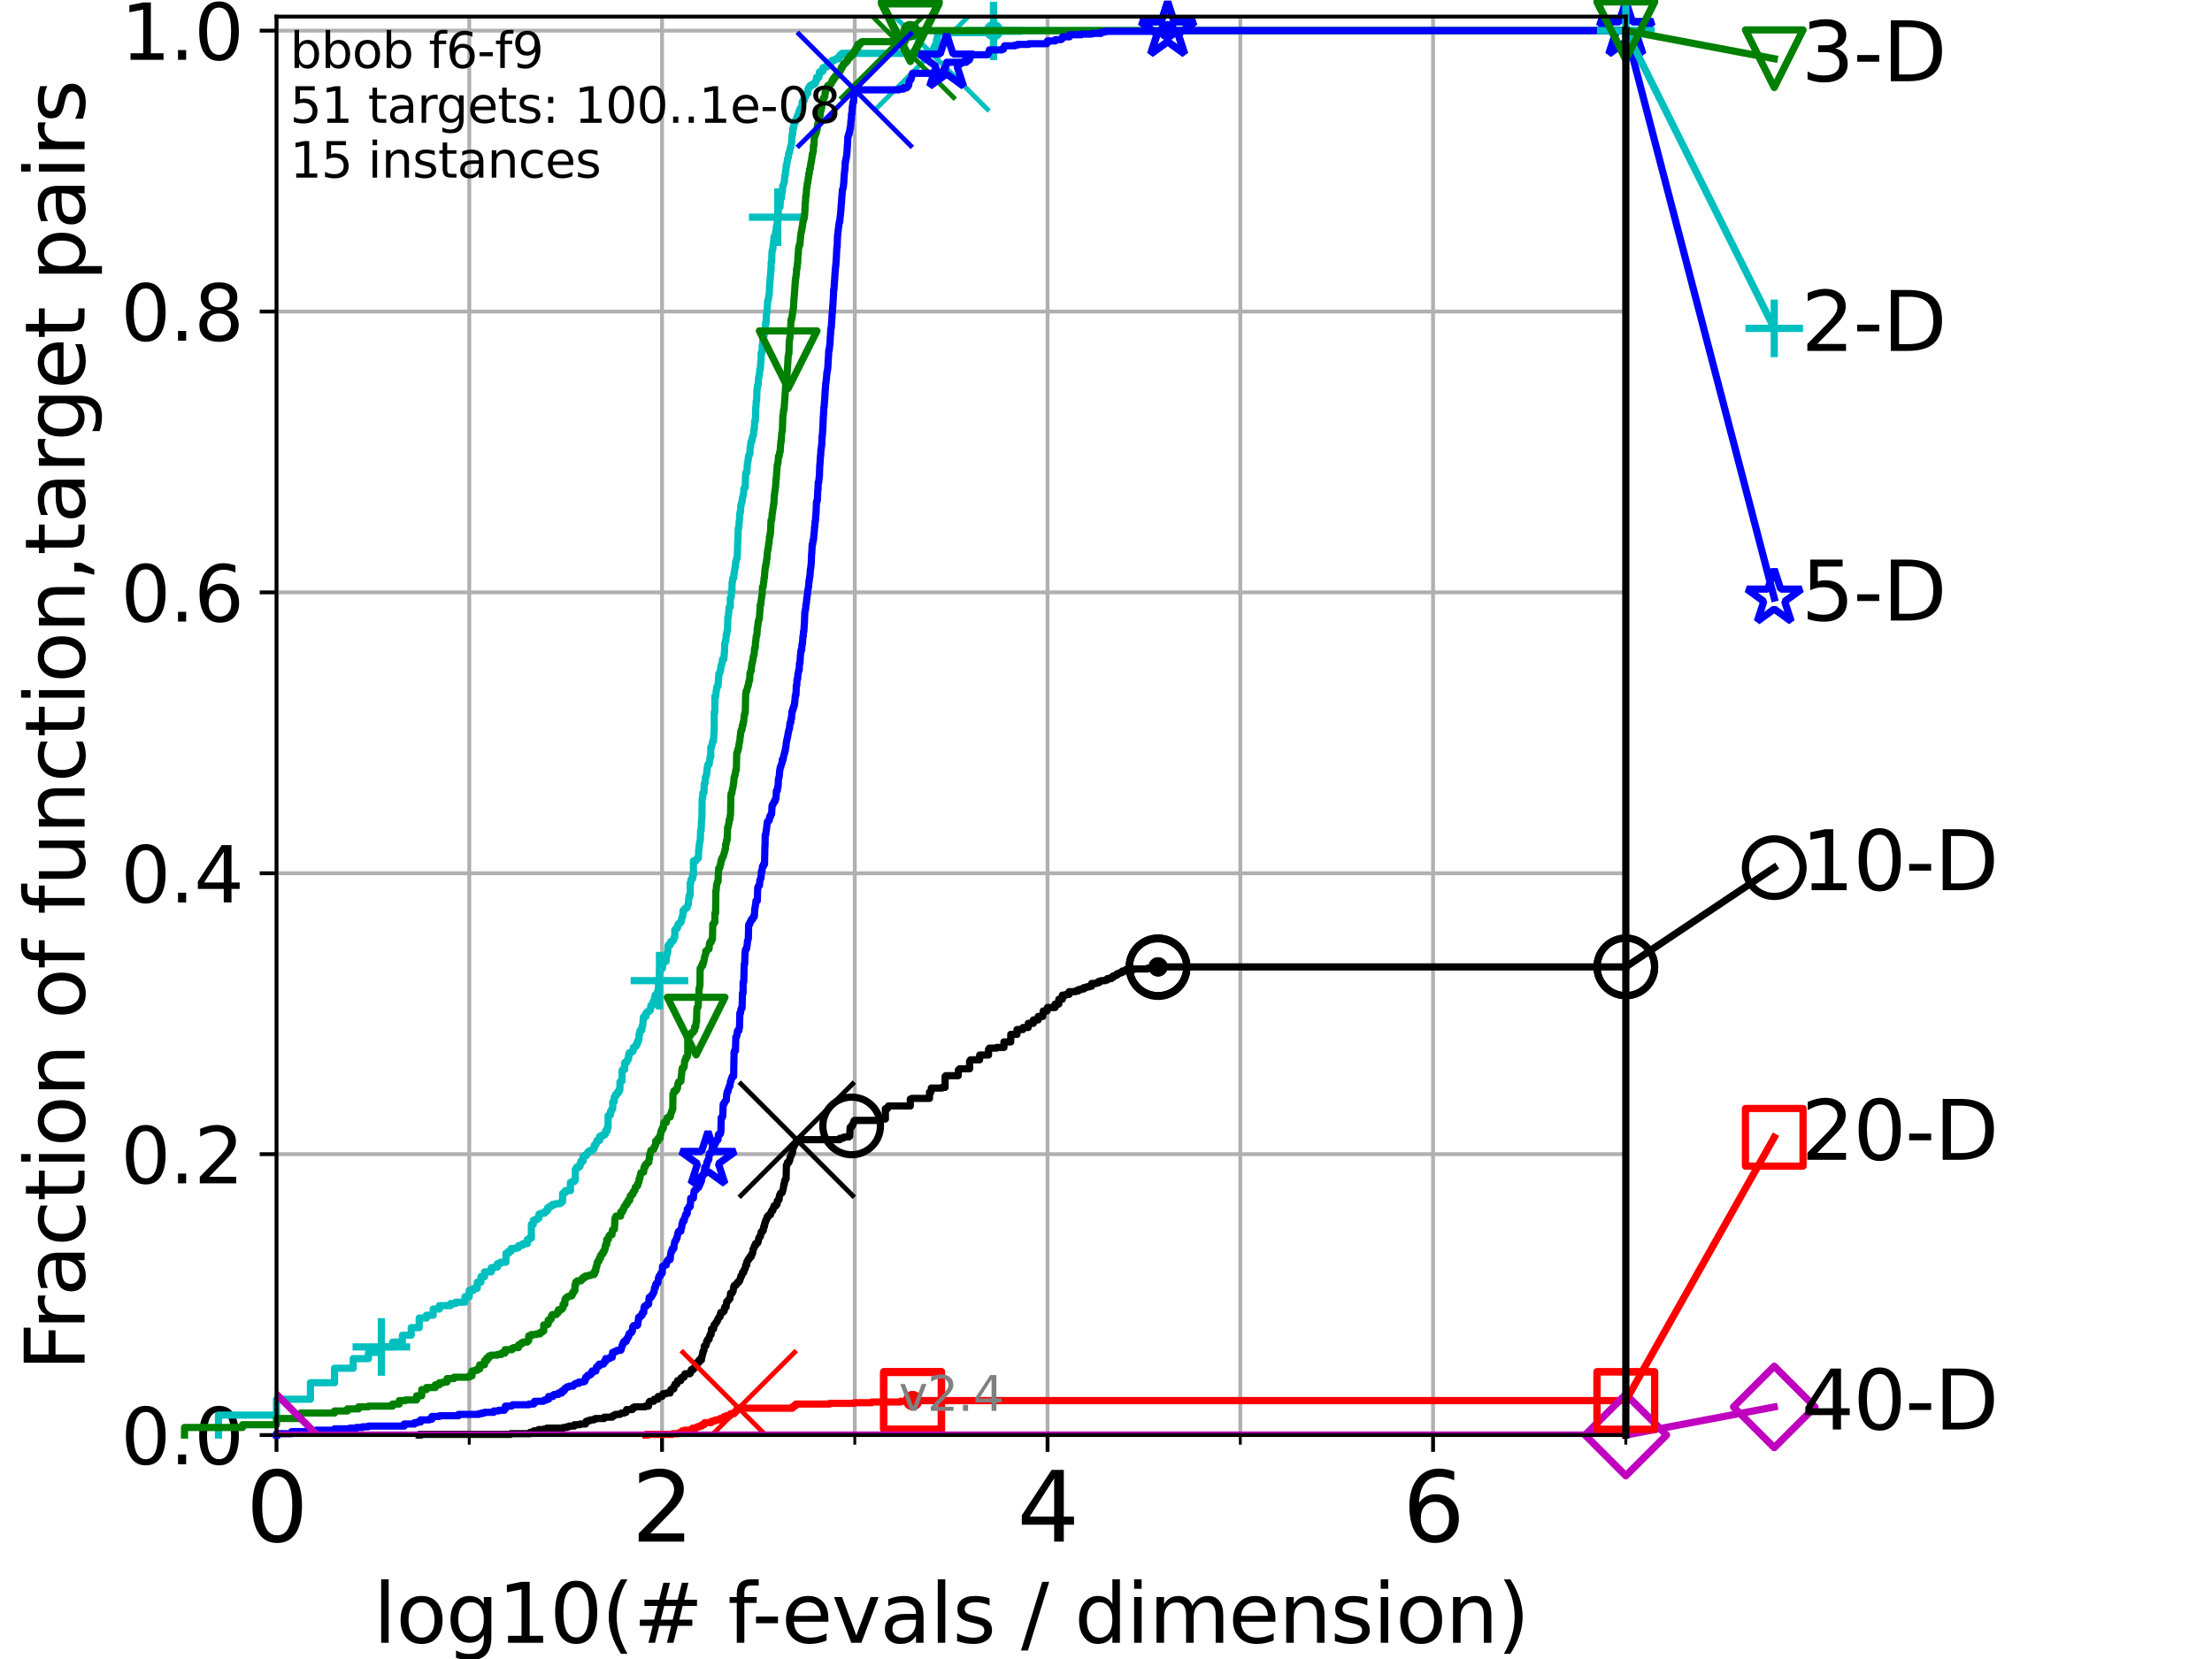 <?xml version="1.0" encoding="utf-8" standalone="no"?>
<!DOCTYPE svg PUBLIC "-//W3C//DTD SVG 1.1//EN"
  "http://www.w3.org/Graphics/SVG/1.1/DTD/svg11.dtd">
<svg height="345.6pt" version="1.1" viewBox="0 0 460.8 345.6" width="460.8pt" xmlns="http://www.w3.org/2000/svg" xmlns:xlink="http://www.w3.org/1999/xlink">
 <defs>
  <style type="text/css">*{stroke-linecap:butt;stroke-linejoin:round;}</style>
 </defs>
 <g id="figure_1">
  <g id="patch_1">
   <path d="M 0 345.6 
L 460.8 345.6 
L 460.8 0 
L 0 0 
z
" style="fill:#ffffff;"/>
  </g>
  <g id="axes_1">
   <g id="patch_2">
    <path d="M 57.6 298.944 
L 338.688 298.944 
L 338.688 3.456 
L 57.6 3.456 
z
" style="fill:#ffffff;"/>
   </g>
   <g id="matplotlib.axis_1">
    <g id="xtick_1">
     <g id="line2d_1">
      <path clip-path="url(#p117569cbf7)" d="M 57.6 298.944 
L 57.6 3.456 
" style="fill:none;stroke:#b0b0b0;stroke-linecap:square;stroke-width:0.8;"/>
     </g>
     <g id="line2d_2">
      <defs>
       <path d="M 0 0 
L 0 3.5 
" id="m89301d83f7" style="stroke:#000000;stroke-width:0.8;"/>
      </defs>
      <g>
       <use style="stroke:#000000;stroke-width:0.8;" x="57.6" xlink:href="#m89301d83f7" y="298.944"/>
      </g>
     </g>
     <g id="text_1">
      <!-- 0 -->
      <g transform="translate(51.237 321.141)scale(0.2 -0.2)">
       <defs>
        <path d="M 2034 4250 
Q 1547 4250 1301 3770 
Q 1056 3291 1056 2328 
Q 1056 1369 1301 889 
Q 1547 409 2034 409 
Q 2525 409 2770 889 
Q 3016 1369 3016 2328 
Q 3016 3291 2770 3770 
Q 2525 4250 2034 4250 
z
M 2034 4750 
Q 2819 4750 3233 4129 
Q 3647 3509 3647 2328 
Q 3647 1150 3233 529 
Q 2819 -91 2034 -91 
Q 1250 -91 836 529 
Q 422 1150 422 2328 
Q 422 3509 836 4129 
Q 1250 4750 2034 4750 
z
" id="DejaVuSans-30" transform="scale(0.016)"/>
       </defs>
       <use xlink:href="#DejaVuSans-30"/>
      </g>
     </g>
    </g>
    <g id="xtick_2">
     <g id="line2d_3">
      <path clip-path="url(#p117569cbf7)" d="M 137.911 298.944 
L 137.911 3.456 
" style="fill:none;stroke:#b0b0b0;stroke-linecap:square;stroke-width:0.8;"/>
     </g>
     <g id="line2d_4">
      <g>
       <use style="stroke:#000000;stroke-width:0.8;" x="137.911" xlink:href="#m89301d83f7" y="298.944"/>
      </g>
     </g>
     <g id="text_2">
      <!-- 2 -->
      <g transform="translate(131.548 321.141)scale(0.2 -0.2)">
       <defs>
        <path d="M 1228 531 
L 3431 531 
L 3431 0 
L 469 0 
L 469 531 
Q 828 903 1448 1529 
Q 2069 2156 2228 2338 
Q 2531 2678 2651 2914 
Q 2772 3150 2772 3378 
Q 2772 3750 2511 3984 
Q 2250 4219 1831 4219 
Q 1534 4219 1204 4116 
Q 875 4013 500 3803 
L 500 4441 
Q 881 4594 1212 4672 
Q 1544 4750 1819 4750 
Q 2544 4750 2975 4387 
Q 3406 4025 3406 3419 
Q 3406 3131 3298 2873 
Q 3191 2616 2906 2266 
Q 2828 2175 2409 1742 
Q 1991 1309 1228 531 
z
" id="DejaVuSans-32" transform="scale(0.016)"/>
       </defs>
       <use xlink:href="#DejaVuSans-32"/>
      </g>
     </g>
    </g>
    <g id="xtick_3">
     <g id="line2d_5">
      <path clip-path="url(#p117569cbf7)" d="M 218.222 298.944 
L 218.222 3.456 
" style="fill:none;stroke:#b0b0b0;stroke-linecap:square;stroke-width:0.8;"/>
     </g>
     <g id="line2d_6">
      <g>
       <use style="stroke:#000000;stroke-width:0.8;" x="218.222" xlink:href="#m89301d83f7" y="298.944"/>
      </g>
     </g>
     <g id="text_3">
      <!-- 4 -->
      <g transform="translate(211.859 321.141)scale(0.2 -0.2)">
       <defs>
        <path d="M 2419 4116 
L 825 1625 
L 2419 1625 
L 2419 4116 
z
M 2253 4666 
L 3047 4666 
L 3047 1625 
L 3713 1625 
L 3713 1100 
L 3047 1100 
L 3047 0 
L 2419 0 
L 2419 1100 
L 313 1100 
L 313 1709 
L 2253 4666 
z
" id="DejaVuSans-34" transform="scale(0.016)"/>
       </defs>
       <use xlink:href="#DejaVuSans-34"/>
      </g>
     </g>
    </g>
    <g id="xtick_4">
     <g id="line2d_7">
      <path clip-path="url(#p117569cbf7)" d="M 298.533 298.944 
L 298.533 3.456 
" style="fill:none;stroke:#b0b0b0;stroke-linecap:square;stroke-width:0.8;"/>
     </g>
     <g id="line2d_8">
      <g>
       <use style="stroke:#000000;stroke-width:0.8;" x="298.533" xlink:href="#m89301d83f7" y="298.944"/>
      </g>
     </g>
     <g id="text_4">
      <!-- 6 -->
      <g transform="translate(292.17 321.141)scale(0.2 -0.2)">
       <defs>
        <path d="M 2113 2584 
Q 1688 2584 1439 2293 
Q 1191 2003 1191 1497 
Q 1191 994 1439 701 
Q 1688 409 2113 409 
Q 2538 409 2786 701 
Q 3034 994 3034 1497 
Q 3034 2003 2786 2293 
Q 2538 2584 2113 2584 
z
M 3366 4563 
L 3366 3988 
Q 3128 4100 2886 4159 
Q 2644 4219 2406 4219 
Q 1781 4219 1451 3797 
Q 1122 3375 1075 2522 
Q 1259 2794 1537 2939 
Q 1816 3084 2150 3084 
Q 2853 3084 3261 2657 
Q 3669 2231 3669 1497 
Q 3669 778 3244 343 
Q 2819 -91 2113 -91 
Q 1303 -91 875 529 
Q 447 1150 447 2328 
Q 447 3434 972 4092 
Q 1497 4750 2381 4750 
Q 2619 4750 2861 4703 
Q 3103 4656 3366 4563 
z
" id="DejaVuSans-36" transform="scale(0.016)"/>
       </defs>
       <use xlink:href="#DejaVuSans-36"/>
      </g>
     </g>
    </g>
    <g id="xtick_5">
     <g id="line2d_9">
      <path clip-path="url(#p117569cbf7)" d="M 97.755 298.944 
L 97.755 3.456 
" style="fill:none;stroke:#b0b0b0;stroke-linecap:square;stroke-width:0.8;"/>
     </g>
     <g id="line2d_10">
      <defs>
       <path d="M 0 0 
L 0 2 
" id="m9dfe6e93bd" style="stroke:#000000;stroke-width:0.6;"/>
      </defs>
      <g>
       <use style="stroke:#000000;stroke-width:0.6;" x="97.755" xlink:href="#m9dfe6e93bd" y="298.944"/>
      </g>
     </g>
    </g>
    <g id="xtick_6">
     <g id="line2d_11">
      <path clip-path="url(#p117569cbf7)" d="M 178.066 298.944 
L 178.066 3.456 
" style="fill:none;stroke:#b0b0b0;stroke-linecap:square;stroke-width:0.8;"/>
     </g>
     <g id="line2d_12">
      <g>
       <use style="stroke:#000000;stroke-width:0.6;" x="178.066" xlink:href="#m9dfe6e93bd" y="298.944"/>
      </g>
     </g>
    </g>
    <g id="xtick_7">
     <g id="line2d_13">
      <path clip-path="url(#p117569cbf7)" d="M 258.377 298.944 
L 258.377 3.456 
" style="fill:none;stroke:#b0b0b0;stroke-linecap:square;stroke-width:0.8;"/>
     </g>
     <g id="line2d_14">
      <g>
       <use style="stroke:#000000;stroke-width:0.6;" x="258.377" xlink:href="#m9dfe6e93bd" y="298.944"/>
      </g>
     </g>
    </g>
    <g id="xtick_8">
     <g id="line2d_15">
      <path clip-path="url(#p117569cbf7)" d="M 338.688 298.944 
L 338.688 3.456 
" style="fill:none;stroke:#b0b0b0;stroke-linecap:square;stroke-width:0.8;"/>
     </g>
     <g id="line2d_16">
      <g>
       <use style="stroke:#000000;stroke-width:0.6;" x="338.688" xlink:href="#m9dfe6e93bd" y="298.944"/>
      </g>
     </g>
    </g>
    <g id="text_5">
     <!-- log10(# f-evals / dimension) -->
     <g transform="translate(77.764 342.218)scale(0.17 -0.17)">
      <defs>
       <path d="M 603 4863 
L 1178 4863 
L 1178 0 
L 603 0 
L 603 4863 
z
" id="DejaVuSans-6c" transform="scale(0.016)"/>
       <path d="M 1959 3097 
Q 1497 3097 1228 2736 
Q 959 2375 959 1747 
Q 959 1119 1226 758 
Q 1494 397 1959 397 
Q 2419 397 2687 759 
Q 2956 1122 2956 1747 
Q 2956 2369 2687 2733 
Q 2419 3097 1959 3097 
z
M 1959 3584 
Q 2709 3584 3137 3096 
Q 3566 2609 3566 1747 
Q 3566 888 3137 398 
Q 2709 -91 1959 -91 
Q 1206 -91 779 398 
Q 353 888 353 1747 
Q 353 2609 779 3096 
Q 1206 3584 1959 3584 
z
" id="DejaVuSans-6f" transform="scale(0.016)"/>
       <path d="M 2906 1791 
Q 2906 2416 2648 2759 
Q 2391 3103 1925 3103 
Q 1463 3103 1205 2759 
Q 947 2416 947 1791 
Q 947 1169 1205 825 
Q 1463 481 1925 481 
Q 2391 481 2648 825 
Q 2906 1169 2906 1791 
z
M 3481 434 
Q 3481 -459 3084 -895 
Q 2688 -1331 1869 -1331 
Q 1566 -1331 1297 -1286 
Q 1028 -1241 775 -1147 
L 775 -588 
Q 1028 -725 1275 -790 
Q 1522 -856 1778 -856 
Q 2344 -856 2625 -561 
Q 2906 -266 2906 331 
L 2906 616 
Q 2728 306 2450 153 
Q 2172 0 1784 0 
Q 1141 0 747 490 
Q 353 981 353 1791 
Q 353 2603 747 3093 
Q 1141 3584 1784 3584 
Q 2172 3584 2450 3431 
Q 2728 3278 2906 2969 
L 2906 3500 
L 3481 3500 
L 3481 434 
z
" id="DejaVuSans-67" transform="scale(0.016)"/>
       <path d="M 794 531 
L 1825 531 
L 1825 4091 
L 703 3866 
L 703 4441 
L 1819 4666 
L 2450 4666 
L 2450 531 
L 3481 531 
L 3481 0 
L 794 0 
L 794 531 
z
" id="DejaVuSans-31" transform="scale(0.016)"/>
       <path d="M 1984 4856 
Q 1566 4138 1362 3434 
Q 1159 2731 1159 2009 
Q 1159 1288 1364 580 
Q 1569 -128 1984 -844 
L 1484 -844 
Q 1016 -109 783 600 
Q 550 1309 550 2009 
Q 550 2706 781 3412 
Q 1013 4119 1484 4856 
L 1984 4856 
z
" id="DejaVuSans-28" transform="scale(0.016)"/>
       <path d="M 3272 2816 
L 2363 2816 
L 2100 1772 
L 3016 1772 
L 3272 2816 
z
M 2803 4594 
L 2478 3297 
L 3391 3297 
L 3719 4594 
L 4219 4594 
L 3897 3297 
L 4872 3297 
L 4872 2816 
L 3775 2816 
L 3519 1772 
L 4513 1772 
L 4513 1294 
L 3397 1294 
L 3072 0 
L 2572 0 
L 2894 1294 
L 1978 1294 
L 1656 0 
L 1153 0 
L 1478 1294 
L 494 1294 
L 494 1772 
L 1594 1772 
L 1856 2816 
L 850 2816 
L 850 3297 
L 1978 3297 
L 2297 4594 
L 2803 4594 
z
" id="DejaVuSans-23" transform="scale(0.016)"/>
       <path id="DejaVuSans-20" transform="scale(0.016)"/>
       <path d="M 2375 4863 
L 2375 4384 
L 1825 4384 
Q 1516 4384 1395 4259 
Q 1275 4134 1275 3809 
L 1275 3500 
L 2222 3500 
L 2222 3053 
L 1275 3053 
L 1275 0 
L 697 0 
L 697 3053 
L 147 3053 
L 147 3500 
L 697 3500 
L 697 3744 
Q 697 4328 969 4595 
Q 1241 4863 1831 4863 
L 2375 4863 
z
" id="DejaVuSans-66" transform="scale(0.016)"/>
       <path d="M 313 2009 
L 1997 2009 
L 1997 1497 
L 313 1497 
L 313 2009 
z
" id="DejaVuSans-2d" transform="scale(0.016)"/>
       <path d="M 3597 1894 
L 3597 1613 
L 953 1613 
Q 991 1019 1311 708 
Q 1631 397 2203 397 
Q 2534 397 2845 478 
Q 3156 559 3463 722 
L 3463 178 
Q 3153 47 2828 -22 
Q 2503 -91 2169 -91 
Q 1331 -91 842 396 
Q 353 884 353 1716 
Q 353 2575 817 3079 
Q 1281 3584 2069 3584 
Q 2775 3584 3186 3129 
Q 3597 2675 3597 1894 
z
M 3022 2063 
Q 3016 2534 2758 2815 
Q 2500 3097 2075 3097 
Q 1594 3097 1305 2825 
Q 1016 2553 972 2059 
L 3022 2063 
z
" id="DejaVuSans-65" transform="scale(0.016)"/>
       <path d="M 191 3500 
L 800 3500 
L 1894 563 
L 2988 3500 
L 3597 3500 
L 2284 0 
L 1503 0 
L 191 3500 
z
" id="DejaVuSans-76" transform="scale(0.016)"/>
       <path d="M 2194 1759 
Q 1497 1759 1228 1600 
Q 959 1441 959 1056 
Q 959 750 1161 570 
Q 1363 391 1709 391 
Q 2188 391 2477 730 
Q 2766 1069 2766 1631 
L 2766 1759 
L 2194 1759 
z
M 3341 1997 
L 3341 0 
L 2766 0 
L 2766 531 
Q 2569 213 2275 61 
Q 1981 -91 1556 -91 
Q 1019 -91 701 211 
Q 384 513 384 1019 
Q 384 1609 779 1909 
Q 1175 2209 1959 2209 
L 2766 2209 
L 2766 2266 
Q 2766 2663 2505 2880 
Q 2244 3097 1772 3097 
Q 1472 3097 1187 3025 
Q 903 2953 641 2809 
L 641 3341 
Q 956 3463 1253 3523 
Q 1550 3584 1831 3584 
Q 2591 3584 2966 3190 
Q 3341 2797 3341 1997 
z
" id="DejaVuSans-61" transform="scale(0.016)"/>
       <path d="M 2834 3397 
L 2834 2853 
Q 2591 2978 2328 3040 
Q 2066 3103 1784 3103 
Q 1356 3103 1142 2972 
Q 928 2841 928 2578 
Q 928 2378 1081 2264 
Q 1234 2150 1697 2047 
L 1894 2003 
Q 2506 1872 2764 1633 
Q 3022 1394 3022 966 
Q 3022 478 2636 193 
Q 2250 -91 1575 -91 
Q 1294 -91 989 -36 
Q 684 19 347 128 
L 347 722 
Q 666 556 975 473 
Q 1284 391 1588 391 
Q 1994 391 2212 530 
Q 2431 669 2431 922 
Q 2431 1156 2273 1281 
Q 2116 1406 1581 1522 
L 1381 1569 
Q 847 1681 609 1914 
Q 372 2147 372 2553 
Q 372 3047 722 3315 
Q 1072 3584 1716 3584 
Q 2034 3584 2315 3537 
Q 2597 3491 2834 3397 
z
" id="DejaVuSans-73" transform="scale(0.016)"/>
       <path d="M 1625 4666 
L 2156 4666 
L 531 -594 
L 0 -594 
L 1625 4666 
z
" id="DejaVuSans-2f" transform="scale(0.016)"/>
       <path d="M 2906 2969 
L 2906 4863 
L 3481 4863 
L 3481 0 
L 2906 0 
L 2906 525 
Q 2725 213 2448 61 
Q 2172 -91 1784 -91 
Q 1150 -91 751 415 
Q 353 922 353 1747 
Q 353 2572 751 3078 
Q 1150 3584 1784 3584 
Q 2172 3584 2448 3432 
Q 2725 3281 2906 2969 
z
M 947 1747 
Q 947 1113 1208 752 
Q 1469 391 1925 391 
Q 2381 391 2643 752 
Q 2906 1113 2906 1747 
Q 2906 2381 2643 2742 
Q 2381 3103 1925 3103 
Q 1469 3103 1208 2742 
Q 947 2381 947 1747 
z
" id="DejaVuSans-64" transform="scale(0.016)"/>
       <path d="M 603 3500 
L 1178 3500 
L 1178 0 
L 603 0 
L 603 3500 
z
M 603 4863 
L 1178 4863 
L 1178 4134 
L 603 4134 
L 603 4863 
z
" id="DejaVuSans-69" transform="scale(0.016)"/>
       <path d="M 3328 2828 
Q 3544 3216 3844 3400 
Q 4144 3584 4550 3584 
Q 5097 3584 5394 3201 
Q 5691 2819 5691 2113 
L 5691 0 
L 5113 0 
L 5113 2094 
Q 5113 2597 4934 2840 
Q 4756 3084 4391 3084 
Q 3944 3084 3684 2787 
Q 3425 2491 3425 1978 
L 3425 0 
L 2847 0 
L 2847 2094 
Q 2847 2600 2669 2842 
Q 2491 3084 2119 3084 
Q 1678 3084 1418 2786 
Q 1159 2488 1159 1978 
L 1159 0 
L 581 0 
L 581 3500 
L 1159 3500 
L 1159 2956 
Q 1356 3278 1631 3431 
Q 1906 3584 2284 3584 
Q 2666 3584 2933 3390 
Q 3200 3197 3328 2828 
z
" id="DejaVuSans-6d" transform="scale(0.016)"/>
       <path d="M 3513 2113 
L 3513 0 
L 2938 0 
L 2938 2094 
Q 2938 2591 2744 2837 
Q 2550 3084 2163 3084 
Q 1697 3084 1428 2787 
Q 1159 2491 1159 1978 
L 1159 0 
L 581 0 
L 581 3500 
L 1159 3500 
L 1159 2956 
Q 1366 3272 1645 3428 
Q 1925 3584 2291 3584 
Q 2894 3584 3203 3211 
Q 3513 2838 3513 2113 
z
" id="DejaVuSans-6e" transform="scale(0.016)"/>
       <path d="M 513 4856 
L 1013 4856 
Q 1481 4119 1714 3412 
Q 1947 2706 1947 2009 
Q 1947 1309 1714 600 
Q 1481 -109 1013 -844 
L 513 -844 
Q 928 -128 1133 580 
Q 1338 1288 1338 2009 
Q 1338 2731 1133 3434 
Q 928 4138 513 4856 
z
" id="DejaVuSans-29" transform="scale(0.016)"/>
      </defs>
      <use xlink:href="#DejaVuSans-6c"/>
      <use x="27.783" xlink:href="#DejaVuSans-6f"/>
      <use x="88.965" xlink:href="#DejaVuSans-67"/>
      <use x="152.441" xlink:href="#DejaVuSans-31"/>
      <use x="216.064" xlink:href="#DejaVuSans-30"/>
      <use x="279.688" xlink:href="#DejaVuSans-28"/>
      <use x="318.701" xlink:href="#DejaVuSans-23"/>
      <use x="402.49" xlink:href="#DejaVuSans-20"/>
      <use x="434.277" xlink:href="#DejaVuSans-66"/>
      <use x="463.982" xlink:href="#DejaVuSans-2d"/>
      <use x="500.066" xlink:href="#DejaVuSans-65"/>
      <use x="561.59" xlink:href="#DejaVuSans-76"/>
      <use x="620.77" xlink:href="#DejaVuSans-61"/>
      <use x="682.049" xlink:href="#DejaVuSans-6c"/>
      <use x="709.832" xlink:href="#DejaVuSans-73"/>
      <use x="761.932" xlink:href="#DejaVuSans-20"/>
      <use x="793.719" xlink:href="#DejaVuSans-2f"/>
      <use x="827.41" xlink:href="#DejaVuSans-20"/>
      <use x="859.197" xlink:href="#DejaVuSans-64"/>
      <use x="922.674" xlink:href="#DejaVuSans-69"/>
      <use x="950.457" xlink:href="#DejaVuSans-6d"/>
      <use x="1047.869" xlink:href="#DejaVuSans-65"/>
      <use x="1109.393" xlink:href="#DejaVuSans-6e"/>
      <use x="1172.771" xlink:href="#DejaVuSans-73"/>
      <use x="1224.871" xlink:href="#DejaVuSans-69"/>
      <use x="1252.654" xlink:href="#DejaVuSans-6f"/>
      <use x="1313.836" xlink:href="#DejaVuSans-6e"/>
      <use x="1377.215" xlink:href="#DejaVuSans-29"/>
     </g>
    </g>
   </g>
   <g id="matplotlib.axis_2">
    <g id="ytick_1">
     <g id="line2d_17">
      <path clip-path="url(#p117569cbf7)" d="M 57.6 298.944 
L 338.688 298.944 
" style="fill:none;stroke:#b0b0b0;stroke-linecap:square;stroke-width:0.8;"/>
     </g>
     <g id="line2d_18">
      <defs>
       <path d="M 0 0 
L -3.5 0 
" id="m9b3603b631" style="stroke:#000000;stroke-width:0.8;"/>
      </defs>
      <g>
       <use style="stroke:#000000;stroke-width:0.8;" x="57.6" xlink:href="#m9b3603b631" y="298.944"/>
      </g>
     </g>
     <g id="text_6">
      <!-- 0.0 -->
      <g transform="translate(25.155 305.023)scale(0.16 -0.16)">
       <defs>
        <path d="M 684 794 
L 1344 794 
L 1344 0 
L 684 0 
L 684 794 
z
" id="DejaVuSans-2e" transform="scale(0.016)"/>
       </defs>
       <use xlink:href="#DejaVuSans-30"/>
       <use x="63.623" xlink:href="#DejaVuSans-2e"/>
       <use x="95.41" xlink:href="#DejaVuSans-30"/>
      </g>
     </g>
    </g>
    <g id="ytick_2">
     <g id="line2d_19">
      <path clip-path="url(#p117569cbf7)" d="M 57.6 240.432 
L 338.688 240.432 
" style="fill:none;stroke:#b0b0b0;stroke-linecap:square;stroke-width:0.8;"/>
     </g>
     <g id="line2d_20">
      <g>
       <use style="stroke:#000000;stroke-width:0.8;" x="57.6" xlink:href="#m9b3603b631" y="240.432"/>
      </g>
     </g>
     <g id="text_7">
      <!-- 0.2 -->
      <g transform="translate(25.155 246.51)scale(0.16 -0.16)">
       <use xlink:href="#DejaVuSans-30"/>
       <use x="63.623" xlink:href="#DejaVuSans-2e"/>
       <use x="95.41" xlink:href="#DejaVuSans-32"/>
      </g>
     </g>
    </g>
    <g id="ytick_3">
     <g id="line2d_21">
      <path clip-path="url(#p117569cbf7)" d="M 57.6 181.919 
L 338.688 181.919 
" style="fill:none;stroke:#b0b0b0;stroke-linecap:square;stroke-width:0.8;"/>
     </g>
     <g id="line2d_22">
      <g>
       <use style="stroke:#000000;stroke-width:0.8;" x="57.6" xlink:href="#m9b3603b631" y="181.919"/>
      </g>
     </g>
     <g id="text_8">
      <!-- 0.4 -->
      <g transform="translate(25.155 187.998)scale(0.16 -0.16)">
       <use xlink:href="#DejaVuSans-30"/>
       <use x="63.623" xlink:href="#DejaVuSans-2e"/>
       <use x="95.41" xlink:href="#DejaVuSans-34"/>
      </g>
     </g>
    </g>
    <g id="ytick_4">
     <g id="line2d_23">
      <path clip-path="url(#p117569cbf7)" d="M 57.6 123.407 
L 338.688 123.407 
" style="fill:none;stroke:#b0b0b0;stroke-linecap:square;stroke-width:0.8;"/>
     </g>
     <g id="line2d_24">
      <g>
       <use style="stroke:#000000;stroke-width:0.8;" x="57.6" xlink:href="#m9b3603b631" y="123.407"/>
      </g>
     </g>
     <g id="text_9">
      <!-- 0.6 -->
      <g transform="translate(25.155 129.485)scale(0.16 -0.16)">
       <use xlink:href="#DejaVuSans-30"/>
       <use x="63.623" xlink:href="#DejaVuSans-2e"/>
       <use x="95.41" xlink:href="#DejaVuSans-36"/>
      </g>
     </g>
    </g>
    <g id="ytick_5">
     <g id="line2d_25">
      <path clip-path="url(#p117569cbf7)" d="M 57.6 64.894 
L 338.688 64.894 
" style="fill:none;stroke:#b0b0b0;stroke-linecap:square;stroke-width:0.8;"/>
     </g>
     <g id="line2d_26">
      <g>
       <use style="stroke:#000000;stroke-width:0.8;" x="57.6" xlink:href="#m9b3603b631" y="64.894"/>
      </g>
     </g>
     <g id="text_10">
      <!-- 0.8 -->
      <g transform="translate(25.155 70.973)scale(0.16 -0.16)">
       <defs>
        <path d="M 2034 2216 
Q 1584 2216 1326 1975 
Q 1069 1734 1069 1313 
Q 1069 891 1326 650 
Q 1584 409 2034 409 
Q 2484 409 2743 651 
Q 3003 894 3003 1313 
Q 3003 1734 2745 1975 
Q 2488 2216 2034 2216 
z
M 1403 2484 
Q 997 2584 770 2862 
Q 544 3141 544 3541 
Q 544 4100 942 4425 
Q 1341 4750 2034 4750 
Q 2731 4750 3128 4425 
Q 3525 4100 3525 3541 
Q 3525 3141 3298 2862 
Q 3072 2584 2669 2484 
Q 3125 2378 3379 2068 
Q 3634 1759 3634 1313 
Q 3634 634 3220 271 
Q 2806 -91 2034 -91 
Q 1263 -91 848 271 
Q 434 634 434 1313 
Q 434 1759 690 2068 
Q 947 2378 1403 2484 
z
M 1172 3481 
Q 1172 3119 1398 2916 
Q 1625 2713 2034 2713 
Q 2441 2713 2670 2916 
Q 2900 3119 2900 3481 
Q 2900 3844 2670 4047 
Q 2441 4250 2034 4250 
Q 1625 4250 1398 4047 
Q 1172 3844 1172 3481 
z
" id="DejaVuSans-38" transform="scale(0.016)"/>
       </defs>
       <use xlink:href="#DejaVuSans-30"/>
       <use x="63.623" xlink:href="#DejaVuSans-2e"/>
       <use x="95.41" xlink:href="#DejaVuSans-38"/>
      </g>
     </g>
    </g>
    <g id="ytick_6">
     <g id="line2d_27">
      <path clip-path="url(#p117569cbf7)" d="M 57.6 6.382 
L 338.688 6.382 
" style="fill:none;stroke:#b0b0b0;stroke-linecap:square;stroke-width:0.8;"/>
     </g>
     <g id="line2d_28">
      <g>
       <use style="stroke:#000000;stroke-width:0.8;" x="57.6" xlink:href="#m9b3603b631" y="6.382"/>
      </g>
     </g>
     <g id="text_11">
      <!-- 1.0 -->
      <g transform="translate(25.155 12.46)scale(0.16 -0.16)">
       <use xlink:href="#DejaVuSans-31"/>
       <use x="63.623" xlink:href="#DejaVuSans-2e"/>
       <use x="95.41" xlink:href="#DejaVuSans-30"/>
      </g>
     </g>
    </g>
    <g id="text_12">
     <!-- Fraction of function,target pairs -->
     <g transform="translate(17.62 285.585)rotate(-90)scale(0.17 -0.17)">
      <defs>
       <path d="M 628 4666 
L 3309 4666 
L 3309 4134 
L 1259 4134 
L 1259 2759 
L 3109 2759 
L 3109 2228 
L 1259 2228 
L 1259 0 
L 628 0 
L 628 4666 
z
" id="DejaVuSans-46" transform="scale(0.016)"/>
       <path d="M 2631 2963 
Q 2534 3019 2420 3045 
Q 2306 3072 2169 3072 
Q 1681 3072 1420 2755 
Q 1159 2438 1159 1844 
L 1159 0 
L 581 0 
L 581 3500 
L 1159 3500 
L 1159 2956 
Q 1341 3275 1631 3429 
Q 1922 3584 2338 3584 
Q 2397 3584 2469 3576 
Q 2541 3569 2628 3553 
L 2631 2963 
z
" id="DejaVuSans-72" transform="scale(0.016)"/>
       <path d="M 3122 3366 
L 3122 2828 
Q 2878 2963 2633 3030 
Q 2388 3097 2138 3097 
Q 1578 3097 1268 2742 
Q 959 2388 959 1747 
Q 959 1106 1268 751 
Q 1578 397 2138 397 
Q 2388 397 2633 464 
Q 2878 531 3122 666 
L 3122 134 
Q 2881 22 2623 -34 
Q 2366 -91 2075 -91 
Q 1284 -91 818 406 
Q 353 903 353 1747 
Q 353 2603 823 3093 
Q 1294 3584 2113 3584 
Q 2378 3584 2631 3529 
Q 2884 3475 3122 3366 
z
" id="DejaVuSans-63" transform="scale(0.016)"/>
       <path d="M 1172 4494 
L 1172 3500 
L 2356 3500 
L 2356 3053 
L 1172 3053 
L 1172 1153 
Q 1172 725 1289 603 
Q 1406 481 1766 481 
L 2356 481 
L 2356 0 
L 1766 0 
Q 1100 0 847 248 
Q 594 497 594 1153 
L 594 3053 
L 172 3053 
L 172 3500 
L 594 3500 
L 594 4494 
L 1172 4494 
z
" id="DejaVuSans-74" transform="scale(0.016)"/>
       <path d="M 544 1381 
L 544 3500 
L 1119 3500 
L 1119 1403 
Q 1119 906 1312 657 
Q 1506 409 1894 409 
Q 2359 409 2629 706 
Q 2900 1003 2900 1516 
L 2900 3500 
L 3475 3500 
L 3475 0 
L 2900 0 
L 2900 538 
Q 2691 219 2414 64 
Q 2138 -91 1772 -91 
Q 1169 -91 856 284 
Q 544 659 544 1381 
z
M 1991 3584 
L 1991 3584 
z
" id="DejaVuSans-75" transform="scale(0.016)"/>
       <path d="M 750 794 
L 1409 794 
L 1409 256 
L 897 -744 
L 494 -744 
L 750 256 
L 750 794 
z
" id="DejaVuSans-2c" transform="scale(0.016)"/>
       <path d="M 1159 525 
L 1159 -1331 
L 581 -1331 
L 581 3500 
L 1159 3500 
L 1159 2969 
Q 1341 3281 1617 3432 
Q 1894 3584 2278 3584 
Q 2916 3584 3314 3078 
Q 3713 2572 3713 1747 
Q 3713 922 3314 415 
Q 2916 -91 2278 -91 
Q 1894 -91 1617 61 
Q 1341 213 1159 525 
z
M 3116 1747 
Q 3116 2381 2855 2742 
Q 2594 3103 2138 3103 
Q 1681 3103 1420 2742 
Q 1159 2381 1159 1747 
Q 1159 1113 1420 752 
Q 1681 391 2138 391 
Q 2594 391 2855 752 
Q 3116 1113 3116 1747 
z
" id="DejaVuSans-70" transform="scale(0.016)"/>
      </defs>
      <use xlink:href="#DejaVuSans-46"/>
      <use x="50.27" xlink:href="#DejaVuSans-72"/>
      <use x="91.383" xlink:href="#DejaVuSans-61"/>
      <use x="152.662" xlink:href="#DejaVuSans-63"/>
      <use x="207.643" xlink:href="#DejaVuSans-74"/>
      <use x="246.852" xlink:href="#DejaVuSans-69"/>
      <use x="274.635" xlink:href="#DejaVuSans-6f"/>
      <use x="335.816" xlink:href="#DejaVuSans-6e"/>
      <use x="399.195" xlink:href="#DejaVuSans-20"/>
      <use x="430.982" xlink:href="#DejaVuSans-6f"/>
      <use x="492.164" xlink:href="#DejaVuSans-66"/>
      <use x="527.369" xlink:href="#DejaVuSans-20"/>
      <use x="559.156" xlink:href="#DejaVuSans-66"/>
      <use x="594.361" xlink:href="#DejaVuSans-75"/>
      <use x="657.74" xlink:href="#DejaVuSans-6e"/>
      <use x="721.119" xlink:href="#DejaVuSans-63"/>
      <use x="776.1" xlink:href="#DejaVuSans-74"/>
      <use x="815.309" xlink:href="#DejaVuSans-69"/>
      <use x="843.092" xlink:href="#DejaVuSans-6f"/>
      <use x="904.273" xlink:href="#DejaVuSans-6e"/>
      <use x="967.652" xlink:href="#DejaVuSans-2c"/>
      <use x="999.439" xlink:href="#DejaVuSans-74"/>
      <use x="1038.648" xlink:href="#DejaVuSans-61"/>
      <use x="1099.928" xlink:href="#DejaVuSans-72"/>
      <use x="1139.291" xlink:href="#DejaVuSans-67"/>
      <use x="1202.768" xlink:href="#DejaVuSans-65"/>
      <use x="1264.291" xlink:href="#DejaVuSans-74"/>
      <use x="1303.5" xlink:href="#DejaVuSans-20"/>
      <use x="1335.287" xlink:href="#DejaVuSans-70"/>
      <use x="1398.764" xlink:href="#DejaVuSans-61"/>
      <use x="1460.043" xlink:href="#DejaVuSans-69"/>
      <use x="1487.826" xlink:href="#DejaVuSans-72"/>
      <use x="1528.939" xlink:href="#DejaVuSans-73"/>
     </g>
    </g>
   </g>
   <g id="line2d_29">
    <defs>
     <path d="M 0 1.5 
C 0.398 1.5 0.779 1.342 1.061 1.061 
C 1.342 0.779 1.5 0.398 1.5 0 
C 1.5 -0.398 1.342 -0.779 1.061 -1.061 
C 0.779 -1.342 0.398 -1.5 0 -1.5 
C -0.398 -1.5 -0.779 -1.342 -1.061 -1.061 
C -1.342 -0.779 -1.5 -0.398 -1.5 0 
C -1.5 0.398 -1.342 0.779 -1.061 1.061 
C -0.779 1.342 -0.398 1.5 0 1.5 
z
" id="mdbbbb35c09" style="stroke:#00bfbf;"/>
    </defs>
    <g>
     <use style="fill:#00bfbf;stroke:#00bfbf;" x="206.981" xlink:href="#mdbbbb35c09" y="6.382"/>
     <use style="fill:#00bfbf;stroke:#00bfbf;" x="206.981" xlink:href="#mdbbbb35c09" y="6.382"/>
    </g>
   </g>
   <g id="line2d_30">
    <path d="M 45.512 298.944 
L 45.512 294.785 
L 57.6 294.785 
L 57.6 291.487 
L 64.671 291.487 
L 64.671 288.045 
L 69.688 288.045 
L 69.688 285.033 
L 73.579 285.033 
L 73.579 283.025 
L 76.759 283.025 
L 76.759 281.734 
L 79.447 281.734 
L 79.447 280.587 
L 81.776 280.587 
L 81.776 279.583 
L 83.83 279.583 
L 83.83 278.149 
L 85.667 278.149 
L 85.667 276.572 
L 87.33 276.572 
L 87.33 274.564 
L 88.847 274.564 
L 88.847 273.99 
L 90.243 273.99 
L 90.243 272.699 
L 91.535 272.699 
L 91.535 271.982 
L 93.864 271.982 
L 93.864 271.552 
L 94.921 271.552 
L 94.921 271.265 
L 96.861 271.265 
L 96.861 270.118 
L 97.755 270.118 
L 97.755 268.827 
L 98.606 268.827 
L 98.606 268.397 
L 99.418 268.397 
L 99.418 267.106 
L 100.193 267.106 
L 100.193 265.959 
L 100.935 265.959 
L 100.935 264.955 
L 102.331 264.955 
L 102.331 264.095 
L 102.989 264.095 
L 102.989 263.951 
L 103.623 263.951 
L 103.623 263.234 
L 104.235 263.234 
L 104.235 262.947 
L 105.398 262.947 
L 105.398 261.083 
L 105.952 261.083 
L 105.952 260.653 
L 106.489 260.653 
L 106.489 260.079 
L 107.515 260.079 
L 107.515 259.936 
L 108.006 259.936 
L 108.006 259.505 
L 108.484 259.505 
L 108.484 259.362 
L 108.949 259.362 
L 108.949 259.075 
L 109.843 259.075 
L 109.843 258.215 
L 110.274 258.215 
L 110.274 257.928 
L 110.694 257.928 
L 110.694 255.06 
L 111.105 255.06 
L 111.105 254.199 
L 111.506 254.199 
L 111.506 254.056 
L 111.897 254.056 
L 111.897 253.769 
L 112.281 253.769 
L 112.281 252.908 
L 112.656 252.908 
L 112.656 252.765 
L 113.383 252.765 
L 113.383 252.478 
L 113.735 252.478 
L 113.735 252.191 
L 114.08 252.191 
L 114.08 251.618 
L 114.419 251.618 
L 114.419 251.331 
L 114.751 251.331 
L 114.751 251.187 
L 115.077 251.187 
L 115.077 250.901 
L 115.711 250.901 
L 115.711 250.757 
L 116.621 250.757 
L 116.621 250.614 
L 116.914 250.614 
L 116.914 250.327 
L 117.203 250.327 
L 117.203 248.606 
L 117.486 248.606 
L 117.486 248.463 
L 117.765 248.463 
L 117.765 248.032 
L 118.839 248.032 
L 118.839 246.311 
L 119.097 246.311 
L 119.097 246.168 
L 119.603 246.168 
L 119.603 245.881 
L 119.85 245.881 
L 119.85 243.587 
L 120.094 243.587 
L 120.094 243.156 
L 120.572 243.156 
L 120.572 243.013 
L 120.806 243.013 
L 120.806 242.439 
L 121.037 242.439 
L 121.037 241.866 
L 121.49 241.866 
L 121.49 240.862 
L 121.712 240.862 
L 121.712 240.718 
L 122.148 240.718 
L 122.148 240.432 
L 122.362 240.432 
L 122.362 240.145 
L 122.573 240.145 
L 122.573 239.858 
L 122.782 239.858 
L 122.782 239.714 
L 123.394 239.714 
L 123.394 239.428 
L 123.594 239.428 
L 123.594 239.284 
L 123.791 239.284 
L 123.791 238.567 
L 123.985 238.567 
L 123.985 238.424 
L 124.178 238.424 
L 124.178 237.994 
L 124.369 237.994 
L 124.369 237.563 
L 124.928 237.563 
L 124.928 236.703 
L 125.471 236.703 
L 125.471 236.416 
L 125.996 236.416 
L 125.996 236.129 
L 126.168 236.129 
L 126.168 235.555 
L 126.507 235.555 
L 126.507 234.838 
L 126.674 234.838 
L 126.674 232.4 
L 127.003 232.4 
L 127.003 232.257 
L 127.165 232.257 
L 127.165 231.54 
L 127.326 231.54 
L 127.326 231.253 
L 127.485 231.253 
L 127.485 230.966 
L 127.643 230.966 
L 127.643 229.532 
L 127.954 229.532 
L 127.954 228.528 
L 128.108 228.528 
L 128.108 228.385 
L 128.26 228.385 
L 128.26 227.955 
L 128.561 227.955 
L 128.561 227.811 
L 128.709 227.811 
L 128.709 227.381 
L 129.002 227.381 
L 129.002 226.951 
L 129.147 226.951 
L 129.147 225.373 
L 129.291 225.373 
L 129.291 225.23 
L 129.574 225.23 
L 129.574 223.079 
L 129.714 223.079 
L 129.714 222.792 
L 130.128 222.792 
L 130.128 221.358 
L 130.532 221.358 
L 130.532 221.071 
L 130.665 221.071 
L 130.665 220.784 
L 130.796 220.784 
L 130.796 220.641 
L 130.927 220.641 
L 130.927 219.923 
L 131.056 219.923 
L 131.056 219.35 
L 131.313 219.35 
L 131.313 219.206 
L 131.566 219.206 
L 131.566 219.063 
L 131.815 219.063 
L 131.815 218.776 
L 131.938 218.776 
L 131.938 218.203 
L 132.182 218.203 
L 132.182 218.059 
L 132.423 218.059 
L 132.423 217.916 
L 132.542 217.916 
L 132.542 217.485 
L 132.777 217.485 
L 132.777 216.912 
L 133.01 216.912 
L 133.01 216.482 
L 133.125 216.482 
L 133.125 215.478 
L 133.239 215.478 
L 133.239 215.047 
L 133.353 215.047 
L 133.353 214.617 
L 133.689 214.617 
L 133.8 213.613 
L 133.91 213.613 
L 134.019 211.892 
L 134.128 211.892 
L 134.128 211.749 
L 134.556 211.749 
L 134.556 211.032 
L 134.766 211.032 
L 134.87 210.745 
L 135.179 210.745 
L 135.281 210.458 
L 135.482 210.458 
L 135.582 209.454 
L 135.976 209.454 
L 136.073 208.594 
L 136.266 208.594 
L 136.362 207.733 
L 136.457 207.733 
L 136.457 207.303 
L 136.739 207.303 
L 136.832 206.873 
L 136.924 206.873 
L 137.016 206.443 
L 137.108 206.443 
L 137.199 204.435 
L 137.29 204.435 
L 137.38 202.571 
L 137.469 202.571 
L 137.469 201.997 
L 137.736 201.997 
L 137.736 201.71 
L 137.998 201.71 
L 138.084 200.85 
L 138.171 200.85 
L 138.171 200.276 
L 138.762 200.276 
L 138.845 198.985 
L 138.927 198.985 
L 139.009 198.412 
L 139.091 198.412 
L 139.172 196.977 
L 139.253 196.977 
L 139.253 196.834 
L 139.652 196.834 
L 139.731 196.117 
L 140.119 196.117 
L 140.196 195.83 
L 140.348 195.83 
L 140.424 195.256 
L 140.574 195.256 
L 140.574 193.679 
L 140.797 193.679 
L 140.797 193.535 
L 140.944 193.535 
L 140.944 193.249 
L 141.163 193.249 
L 141.235 192.532 
L 141.379 192.532 
L 141.379 192.388 
L 141.521 192.388 
L 141.521 192.245 
L 141.802 192.245 
L 141.872 191.958 
L 141.941 191.958 
L 142.01 191.241 
L 142.079 191.241 
L 142.148 190.954 
L 142.216 190.954 
L 142.284 189.663 
L 142.553 189.663 
L 142.553 189.377 
L 142.686 189.377 
L 142.686 189.233 
L 142.95 189.233 
L 142.95 189.09 
L 143.144 189.09 
L 143.209 188.659 
L 143.273 188.659 
L 143.337 188.373 
L 143.401 188.373 
L 143.464 187.225 
L 143.528 187.225 
L 143.591 186.508 
L 143.779 186.508 
L 143.779 183.927 
L 143.903 183.927 
L 143.965 183.21 
L 144.087 183.21 
L 144.087 183.066 
L 144.27 183.066 
L 144.27 182.349 
L 144.451 182.349 
L 144.451 179.338 
L 144.982 179.338 
L 144.982 179.051 
L 145.155 179.051 
L 145.213 178.764 
L 145.497 178.764 
L 145.554 176.9 
L 145.61 176.9 
L 145.666 175.896 
L 145.722 175.896 
L 145.833 175.035 
L 145.888 175.035 
L 145.943 173.027 
L 146.053 173.027 
L 146.162 170.589 
L 146.216 170.589 
L 146.27 166.287 
L 146.378 166.287 
L 146.431 165.14 
L 146.644 165.14 
L 146.697 163.275 
L 146.854 163.275 
L 146.958 161.841 
L 147.062 161.841 
L 147.165 161.268 
L 147.216 161.268 
L 147.318 159.977 
L 147.369 159.977 
L 147.47 159.26 
L 147.72 159.26 
L 147.819 158.399 
L 147.868 158.399 
L 147.918 157.682 
L 148.064 157.682 
L 148.064 155.674 
L 148.21 155.674 
L 148.306 155.101 
L 148.354 155.101 
L 148.45 154.384 
L 148.639 154.384 
L 148.733 152.233 
L 148.78 152.233 
L 148.78 148.36 
L 148.92 148.36 
L 148.92 145.062 
L 149.104 145.062 
L 149.196 143.915 
L 149.241 143.915 
L 149.332 143.054 
L 149.423 143.054 
L 149.423 142.911 
L 149.602 142.911 
L 149.691 141.046 
L 149.735 141.046 
L 149.735 140.329 
L 149.868 140.329 
L 149.955 140.042 
L 149.999 140.042 
L 150.042 139.612 
L 150.129 139.612 
L 150.172 138.752 
L 150.258 138.752 
L 150.344 138.178 
L 150.429 138.178 
L 150.514 137.318 
L 150.808 137.318 
L 150.891 135.883 
L 150.933 135.883 
L 150.974 134.019 
L 151.056 134.019 
L 151.138 133.445 
L 151.219 133.445 
L 151.301 132.155 
L 151.381 132.155 
L 151.462 131.438 
L 151.542 131.438 
L 151.621 128.569 
L 151.701 128.569 
L 151.779 127.709 
L 151.819 127.709 
L 151.858 126.562 
L 151.936 126.562 
L 151.936 126.418 
L 152.13 126.418 
L 152.13 124.554 
L 152.246 124.554 
L 152.284 124.267 
L 152.36 124.267 
L 152.36 123.12 
L 152.474 123.12 
L 152.512 121.255 
L 152.587 121.255 
L 152.662 120.395 
L 152.848 120.395 
L 152.922 119.248 
L 152.996 119.248 
L 153.106 118.244 
L 153.178 118.244 
L 153.251 116.953 
L 153.359 116.953 
L 153.467 116.236 
L 153.574 116.236 
L 153.68 112.794 
L 153.715 112.794 
L 153.785 110.069 
L 153.89 110.069 
L 153.995 108.492 
L 154.029 108.492 
L 154.133 106.771 
L 154.236 106.771 
L 154.338 105.193 
L 154.406 105.193 
L 154.507 104.619 
L 154.574 104.619 
L 154.675 103.616 
L 154.741 103.616 
L 154.841 103.042 
L 154.874 103.042 
L 154.972 101.751 
L 155.07 101.751 
L 155.07 101.608 
L 155.232 101.608 
L 155.329 98.596 
L 155.361 98.596 
L 155.361 98.453 
L 155.584 98.453 
L 155.679 96.732 
L 155.71 96.732 
L 155.804 96.015 
L 155.836 96.015 
L 155.929 95.011 
L 155.96 95.011 
L 155.96 94.867 
L 156.083 94.867 
L 156.114 94.581 
L 156.206 94.581 
L 156.267 93.146 
L 156.328 93.146 
L 156.418 92.143 
L 156.539 92.143 
L 156.569 91.712 
L 156.688 91.712 
L 156.747 90.995 
L 156.806 90.995 
L 156.865 90.708 
L 156.953 90.708 
L 157.041 89.418 
L 157.128 89.418 
L 157.215 87.697 
L 157.358 87.697 
L 157.444 84.685 
L 157.5 84.685 
L 157.529 83.538 
L 157.614 83.538 
L 157.698 81.1 
L 157.726 81.1 
L 157.81 80.239 
L 157.921 80.239 
L 158.031 78.662 
L 158.059 78.662 
L 158.113 78.232 
L 158.195 78.232 
L 158.277 76.941 
L 158.385 76.941 
L 158.493 75.22 
L 158.546 75.22 
L 158.573 73.499 
L 158.732 73.499 
L 158.785 71.921 
L 158.864 71.921 
L 158.942 70.774 
L 159.02 70.774 
L 159.02 70.057 
L 159.176 70.057 
L 159.278 69.196 
L 159.304 69.196 
L 159.38 68.336 
L 159.457 68.336 
L 159.457 67.332 
L 159.583 67.332 
L 159.658 65.468 
L 159.708 65.468 
L 159.808 64.177 
L 159.833 64.177 
L 159.907 62.743 
L 159.956 62.743 
L 160.055 62.169 
L 160.103 62.169 
L 160.201 61.309 
L 160.249 61.309 
L 160.346 59.014 
L 160.37 59.014 
L 160.466 57.723 
L 160.49 57.723 
L 160.585 56.146 
L 160.633 56.146 
L 160.656 54.568 
L 160.751 54.568 
L 160.821 52.417 
L 160.868 52.417 
L 160.891 51.987 
L 160.985 51.987 
L 161.077 50.84 
L 161.146 50.84 
L 161.238 49.406 
L 161.284 49.406 
L 161.284 49.262 
L 161.443 49.262 
L 161.533 48.688 
L 161.556 48.688 
L 161.601 48.115 
L 161.668 48.115 
L 161.735 47.111 
L 161.823 47.111 
L 161.912 46.25 
L 161.956 46.25 
L 162.065 44.386 
L 162.109 44.386 
L 162.195 43.382 
L 162.282 43.382 
L 162.325 43.095 
L 162.496 43.095 
L 162.581 41.518 
L 162.666 41.518 
L 162.708 41.231 
L 162.792 41.231 
L 162.896 40.084 
L 162.958 40.084 
L 163.062 38.65 
L 163.124 38.65 
L 163.226 38.363 
L 163.267 38.363 
L 163.368 37.932 
L 163.389 37.932 
L 163.469 36.642 
L 163.57 36.642 
L 163.65 35.638 
L 163.709 35.638 
L 163.769 34.491 
L 163.887 34.491 
L 163.985 33.63 
L 164.005 33.63 
L 164.063 33.056 
L 164.121 33.056 
L 164.218 32.77 
L 164.238 32.77 
L 164.276 32.053 
L 164.353 32.053 
L 164.41 31.622 
L 164.505 31.622 
L 164.6 30.905 
L 164.656 30.905 
L 164.731 30.475 
L 164.788 30.475 
L 164.881 29.758 
L 164.899 29.758 
L 165.01 28.037 
L 165.12 28.037 
L 165.157 26.746 
L 165.303 26.746 
L 165.393 25.886 
L 165.501 25.886 
L 165.501 25.599 
L 165.644 25.599 
L 165.697 25.025 
L 165.856 25.025 
L 165.926 24.595 
L 166.031 24.595 
L 166.135 24.021 
L 166.255 24.021 
L 166.255 23.878 
L 166.375 23.878 
L 166.409 23.304 
L 166.511 23.304 
L 166.595 22.874 
L 166.679 22.874 
L 166.679 22.587 
L 166.912 22.587 
L 166.945 22.3 
L 167.027 22.3 
L 167.126 21.153 
L 167.337 21.153 
L 167.353 20.866 
L 167.577 20.866 
L 167.656 20.149 
L 167.845 20.149 
L 167.892 19.719 
L 167.986 19.719 
L 167.986 19.432 
L 168.279 19.432 
L 168.324 18.572 
L 168.431 18.572 
L 168.431 18.285 
L 168.597 18.285 
L 168.597 17.998 
L 168.894 17.998 
L 168.894 17.711 
L 169.403 17.711 
L 169.418 17.424 
L 169.814 17.424 
L 169.814 17.138 
L 169.925 17.138 
L 169.925 16.851 
L 170.092 16.851 
L 170.092 16.134 
L 170.567 16.134 
L 170.567 15.703 
L 170.701 15.703 
L 170.701 14.986 
L 171.134 14.986 
L 171.134 14.843 
L 171.417 14.843 
L 171.417 14.126 
L 171.821 14.126 
L 171.821 13.983 
L 172.179 13.983 
L 172.179 13.839 
L 172.386 13.839 
L 172.386 13.265 
L 172.626 13.265 
L 172.626 13.122 
L 173.177 13.122 
L 173.177 12.692 
L 173.406 12.692 
L 173.406 12.548 
L 173.878 12.548 
L 173.878 12.405 
L 174.076 12.405 
L 174.076 12.262 
L 174.69 12.262 
L 174.701 11.831 
L 175.026 11.831 
L 175.026 11.401 
L 175.395 11.401 
L 175.395 11.114 
L 194.049 11.114 
L 194.049 10.971 
L 194.278 10.971 
L 194.316 10.684 
L 194.463 10.684 
L 194.507 9.967 
L 194.642 9.967 
L 194.71 9.537 
L 194.777 9.537 
L 194.777 9.393 
L 194.996 9.393 
L 195.095 8.389 
L 195.134 8.389 
L 195.137 8.103 
L 195.252 8.103 
L 195.33 7.099 
L 195.507 7.099 
L 195.507 6.955 
L 195.628 6.955 
L 195.628 6.812 
L 206.349 6.812 
L 206.349 6.668 
L 206.688 6.668 
L 206.688 6.525 
L 206.981 6.525 
L 206.981 6.382 
L 338.688 6.382 
L 338.688 6.382 
" style="fill:none;stroke:#00bfbf;stroke-linecap:square;stroke-width:1.5;"/>
   </g>
   <g id="line2d_31">
    <defs>
     <path d="M -6 0 
L 6 0 
M 0 6 
L 0 -6 
" id="m3182b6e534" style="stroke:#00bfbf;stroke-width:1.5;"/>
    </defs>
    <g>
     <use style="fill-opacity:0;stroke:#00bfbf;stroke-width:1.5;" x="79.447" xlink:href="#m3182b6e534" y="280.587"/>
     <use style="fill-opacity:0;stroke:#00bfbf;stroke-width:1.5;" x="137.38" xlink:href="#m3182b6e534" y="204.291"/>
     <use style="fill-opacity:0;stroke:#00bfbf;stroke-width:1.5;" x="162.021" xlink:href="#m3182b6e534" y="45.247"/>
     <use style="fill-opacity:0;stroke:#00bfbf;stroke-width:1.5;" x="206.981" xlink:href="#m3182b6e534" y="6.525"/>
     <use style="fill-opacity:0;stroke:#00bfbf;stroke-width:1.5;" x="206.981" xlink:href="#m3182b6e534" y="6.382"/>
     <use style="fill-opacity:0;stroke:#00bfbf;stroke-width:1.5;" x="338.688" xlink:href="#m3182b6e534" y="6.382"/>
    </g>
   </g>
   <g id="line2d_32">
    <path style="fill:none;stroke:#00bfbf;stroke-linecap:square;stroke-width:1.5;"/>
    <g/>
   </g>
   <g id="line2d_33">
    <path clip-path="url(#p117569cbf7)" d="M 194.046 11.114 
" style="fill:none;stroke:#00bfbf;stroke-linecap:square;stroke-width:1.5;"/>
    <defs>
     <path d="M -12 12 
L 12 -12 
M -12 -12 
L 12 12 
" id="m938bc68154" style="stroke:#00bfbf;"/>
    </defs>
    <g clip-path="url(#p117569cbf7)">
     <use style="fill:#00bfbf;stroke:#00bfbf;" x="194.046" xlink:href="#m938bc68154" y="11.114"/>
    </g>
   </g>
   <g id="line2d_34">
    <defs>
     <path d="M 0 1.5 
C 0.398 1.5 0.779 1.342 1.061 1.061 
C 1.342 0.779 1.5 0.398 1.5 0 
C 1.5 -0.398 1.342 -0.779 1.061 -1.061 
C 0.779 -1.342 0.398 -1.5 0 -1.5 
C -0.398 -1.5 -0.779 -1.342 -1.061 -1.061 
C -1.342 -0.779 -1.5 -0.398 -1.5 0 
C -1.5 0.398 -1.342 0.779 -1.061 1.061 
C -0.779 1.342 -0.398 1.5 0 1.5 
z
" id="m82560a7531" style="stroke:#008000;"/>
    </defs>
    <g>
     <use style="fill:#008000;stroke:#008000;" x="189.632" xlink:href="#m82560a7531" y="6.382"/>
     <use style="fill:#008000;stroke:#008000;" x="189.632" xlink:href="#m82560a7531" y="6.382"/>
    </g>
   </g>
   <g id="line2d_35">
    <path d="M 38.441 298.944 
L 38.441 297.366 
L 50.529 297.366 
L 50.529 296.793 
L 57.6 296.793 
L 57.6 295.502 
L 62.617 295.502 
L 62.617 294.355 
L 69.688 294.355 
L 69.688 293.925 
L 72.376 293.925 
L 72.376 293.494 
L 74.705 293.494 
L 74.705 293.064 
L 76.759 293.064 
L 76.759 292.921 
L 81.776 292.921 
L 81.776 292.49 
L 83.172 292.49 
L 83.172 291.773 
L 84.464 291.773 
L 84.464 291.63 
L 86.793 291.63 
L 86.793 290.769 
L 87.85 290.769 
L 87.85 289.479 
L 88.847 289.479 
L 88.847 289.049 
L 90.684 289.049 
L 90.684 288.475 
L 91.535 288.475 
L 91.535 288.045 
L 92.347 288.045 
L 92.347 287.901 
L 93.122 287.901 
L 93.122 287.184 
L 94.576 287.184 
L 94.576 286.897 
L 97.755 286.897 
L 97.755 286.61 
L 98.327 286.61 
L 98.327 285.607 
L 98.881 285.607 
L 98.881 285.463 
L 99.418 285.463 
L 99.418 285.176 
L 99.938 285.176 
L 99.938 284.316 
L 100.935 284.316 
L 100.935 283.455 
L 101.413 283.455 
L 101.413 282.882 
L 101.878 282.882 
L 101.878 282.452 
L 102.331 282.452 
L 102.331 282.308 
L 103.623 282.308 
L 103.623 282.165 
L 104.435 282.165 
L 104.435 281.878 
L 105.21 281.878 
L 105.21 281.161 
L 106.664 281.161 
L 106.664 280.874 
L 107.009 280.874 
L 107.009 280.731 
L 108.006 280.731 
L 108.006 280.157 
L 108.326 280.157 
L 108.326 280.013 
L 108.64 280.013 
L 108.64 279.727 
L 108.949 279.727 
L 108.949 279.583 
L 109.843 279.583 
L 109.843 279.296 
L 110.132 279.296 
L 110.132 278.293 
L 110.694 278.293 
L 110.694 278.006 
L 111.768 278.006 
L 111.768 277.862 
L 112.532 277.862 
L 112.532 277.575 
L 112.779 277.575 
L 112.779 277.432 
L 113.023 277.432 
L 113.023 277.289 
L 113.264 277.289 
L 113.264 275.998 
L 113.966 275.998 
L 113.966 275.855 
L 114.194 275.855 
L 114.194 274.994 
L 114.641 274.994 
L 114.641 274.707 
L 114.86 274.707 
L 114.86 274.134 
L 115.077 274.134 
L 115.077 273.847 
L 115.918 273.847 
L 115.918 273.56 
L 116.122 273.56 
L 116.122 273.416 
L 116.323 273.416 
L 116.323 272.843 
L 116.914 272.843 
L 116.914 272.699 
L 117.107 272.699 
L 117.107 272.413 
L 117.298 272.413 
L 117.298 271.696 
L 117.673 271.696 
L 117.673 270.692 
L 117.857 270.692 
L 117.857 270.405 
L 118.04 270.405 
L 118.04 270.261 
L 118.221 270.261 
L 118.221 270.118 
L 118.577 270.118 
L 118.577 269.975 
L 119.097 269.975 
L 119.097 269.688 
L 119.267 269.688 
L 119.267 269.258 
L 119.436 269.258 
L 119.436 269.114 
L 119.603 269.114 
L 119.603 268.827 
L 119.768 268.827 
L 119.768 267.68 
L 119.932 267.68 
L 119.932 267.106 
L 120.094 267.106 
L 120.094 266.963 
L 120.255 266.963 
L 120.255 266.82 
L 121.037 266.82 
L 121.037 266.676 
L 121.189 266.676 
L 121.189 266.389 
L 121.49 266.389 
L 121.49 266.102 
L 121.931 266.102 
L 121.931 265.816 
L 122.643 265.816 
L 122.643 265.672 
L 123.057 265.672 
L 123.057 265.529 
L 123.725 265.529 
L 123.725 265.385 
L 123.856 265.385 
L 123.856 264.812 
L 124.114 264.812 
L 124.114 264.095 
L 124.242 264.095 
L 124.242 263.664 
L 124.369 263.664 
L 124.369 263.091 
L 124.495 263.091 
L 124.495 262.804 
L 124.744 262.804 
L 124.744 262.374 
L 124.867 262.374 
L 124.867 262.087 
L 125.111 262.087 
L 125.111 261.513 
L 125.232 261.513 
L 125.232 261.37 
L 125.352 261.37 
L 125.352 261.226 
L 125.589 261.226 
L 125.589 260.796 
L 125.823 260.796 
L 125.823 260.509 
L 125.939 260.509 
L 125.939 260.223 
L 126.054 260.223 
L 126.054 259.649 
L 126.168 259.649 
L 126.168 259.219 
L 126.395 259.219 
L 126.395 258.215 
L 126.729 258.215 
L 126.839 257.498 
L 126.948 257.498 
L 127.057 257.211 
L 127.485 257.211 
L 127.59 256.207 
L 127.799 256.207 
L 127.799 256.064 
L 128.006 256.064 
L 128.108 253.769 
L 128.21 253.769 
L 128.311 253.339 
L 129.291 253.339 
L 129.291 252.478 
L 129.668 252.478 
L 129.761 251.905 
L 129.945 251.905 
L 130.037 251.331 
L 130.128 251.331 
L 130.128 251.187 
L 130.309 251.187 
L 130.309 251.044 
L 130.488 251.044 
L 130.488 250.614 
L 130.752 250.614 
L 130.84 250.04 
L 131.185 250.04 
L 131.27 249.18 
L 131.355 249.18 
L 131.355 249.036 
L 131.607 249.036 
L 131.607 248.749 
L 131.856 248.749 
L 131.938 248.176 
L 132.101 248.176 
L 132.101 248.032 
L 132.263 248.032 
L 132.343 247.315 
L 132.502 247.315 
L 132.502 247.172 
L 132.66 247.172 
L 132.66 247.029 
L 132.816 247.029 
L 132.816 246.598 
L 132.971 246.598 
L 133.048 246.168 
L 133.125 246.168 
L 133.125 245.594 
L 133.277 245.594 
L 133.353 244.877 
L 133.428 244.877 
L 133.503 244.304 
L 133.8 244.304 
L 133.8 244.16 
L 134.092 244.16 
L 134.164 243.156 
L 134.379 243.156 
L 134.379 242.726 
L 134.591 242.726 
L 134.591 242.439 
L 134.801 242.439 
L 134.801 242.296 
L 134.939 242.296 
L 134.939 242.152 
L 135.145 242.152 
L 135.213 241.435 
L 135.281 241.435 
L 135.348 240.432 
L 135.482 240.432 
L 135.549 239.714 
L 135.682 239.714 
L 135.682 239.571 
L 135.944 239.571 
L 135.944 239.428 
L 136.202 239.428 
L 136.266 238.997 
L 136.33 238.997 
L 136.33 238.854 
L 136.457 238.854 
L 136.52 238.567 
L 136.583 238.567 
L 136.583 237.707 
L 137.077 237.707 
L 137.077 237.133 
L 137.499 237.133 
L 137.499 236.416 
L 137.618 236.416 
L 137.677 235.699 
L 137.736 235.699 
L 137.794 235.412 
L 137.969 235.412 
L 137.969 234.982 
L 138.199 234.982 
L 138.256 233.978 
L 138.313 233.978 
L 138.313 233.835 
L 138.817 233.835 
L 138.872 233.117 
L 138.982 233.117 
L 138.982 232.831 
L 139.253 232.831 
L 139.253 232.687 
L 139.626 232.687 
L 139.731 231.97 
L 139.783 231.97 
L 139.887 231.54 
L 139.991 231.54 
L 140.042 231.11 
L 140.145 231.11 
L 140.196 227.811 
L 140.348 227.811 
L 140.399 227.238 
L 140.797 227.238 
L 140.797 227.094 
L 140.944 227.094 
L 140.993 226.664 
L 141.139 226.664 
L 141.187 225.803 
L 141.283 225.803 
L 141.379 225.373 
L 141.662 225.373 
L 141.662 225.23 
L 141.849 225.23 
L 141.941 223.939 
L 141.987 223.939 
L 142.033 222.935 
L 142.125 222.935 
L 142.125 222.505 
L 142.397 222.505 
L 142.486 222.218 
L 142.531 222.218 
L 142.62 221.071 
L 142.664 221.071 
L 142.708 220.784 
L 142.84 220.784 
L 142.928 220.21 
L 143.144 220.21 
L 143.23 219.78 
L 143.273 219.78 
L 143.273 216.195 
L 143.443 216.195 
L 143.528 215.765 
L 143.82 215.765 
L 143.82 215.478 
L 143.944 215.478 
L 143.985 215.191 
L 144.23 215.191 
L 144.23 215.047 
L 144.431 215.047 
L 144.511 214.761 
L 144.55 214.761 
L 144.55 214.617 
L 144.708 214.617 
L 144.708 213.9 
L 144.943 213.9 
L 145.021 212.896 
L 145.098 212.896 
L 145.175 210.028 
L 145.213 210.028 
L 145.289 209.741 
L 145.441 209.741 
L 145.516 207.303 
L 145.591 207.303 
L 145.629 205.869 
L 145.703 205.869 
L 145.777 205.295 
L 145.814 205.295 
L 145.851 201.71 
L 146.035 201.71 
L 146.144 201.136 
L 146.396 201.136 
L 146.396 200.563 
L 146.573 200.563 
L 146.679 199.846 
L 146.714 199.846 
L 146.819 199.129 
L 146.889 199.129 
L 146.993 198.698 
L 147.027 198.698 
L 147.027 198.125 
L 147.233 198.125 
L 147.233 197.981 
L 147.369 197.981 
L 147.47 197.694 
L 147.703 197.694 
L 147.803 196.547 
L 147.868 196.547 
L 147.901 196.26 
L 148.161 196.26 
L 148.258 195.687 
L 148.418 195.687 
L 148.481 192.532 
L 148.671 192.532 
L 148.764 192.101 
L 148.92 192.101 
L 148.92 190.237 
L 149.074 190.237 
L 149.135 185.504 
L 149.196 185.504 
L 149.287 184.214 
L 149.317 184.214 
L 149.408 183.927 
L 149.438 183.927 
L 149.468 183.64 
L 149.587 183.64 
L 149.676 181.345 
L 149.706 181.345 
L 149.706 180.915 
L 149.882 180.915 
L 149.882 180.628 
L 149.999 180.628 
L 150.057 180.055 
L 150.144 180.055 
L 150.172 179.481 
L 150.258 179.481 
L 150.316 178.907 
L 150.458 178.907 
L 150.486 178.621 
L 150.571 178.621 
L 150.627 178.334 
L 150.711 178.334 
L 150.794 177.903 
L 150.822 177.903 
L 150.905 177.473 
L 150.96 177.473 
L 151.042 176.9 
L 151.124 176.9 
L 151.152 175.896 
L 151.26 175.896 
L 151.341 175.035 
L 151.475 175.035 
L 151.582 172.31 
L 151.687 172.31 
L 151.793 171.593 
L 151.845 171.593 
L 151.923 170.733 
L 152.053 170.733 
L 152.13 169.729 
L 152.182 169.729 
L 152.258 165.57 
L 152.309 165.57 
L 152.309 165.283 
L 152.461 165.283 
L 152.562 164.423 
L 152.587 164.423 
L 152.687 163.992 
L 152.712 163.992 
L 152.786 163.132 
L 152.836 163.132 
L 152.91 161.985 
L 152.984 161.985 
L 153.057 161.411 
L 153.154 161.411 
L 153.251 160.551 
L 153.275 160.551 
L 153.275 160.407 
L 153.395 160.407 
L 153.467 156.965 
L 153.538 156.965 
L 153.585 156.535 
L 153.68 156.535 
L 153.75 155.961 
L 153.844 155.961 
L 153.937 155.101 
L 153.96 155.101 
L 154.052 154.527 
L 154.098 154.527 
L 154.19 153.38 
L 154.236 153.38 
L 154.304 152.376 
L 154.417 152.376 
L 154.44 151.946 
L 154.597 151.946 
L 154.641 151.085 
L 154.774 151.085 
L 154.841 150.368 
L 154.928 150.368 
L 155.016 149.077 
L 155.081 149.077 
L 155.146 148.504 
L 155.254 148.504 
L 155.34 144.488 
L 155.404 144.488 
L 155.446 143.915 
L 155.574 143.915 
L 155.679 143.341 
L 155.7 143.341 
L 155.783 142.911 
L 155.867 142.911 
L 155.97 142.194 
L 155.991 142.194 
L 156.053 141.763 
L 156.155 141.763 
L 156.236 140.186 
L 156.318 140.186 
L 156.378 139.756 
L 156.479 139.756 
L 156.579 138.608 
L 156.599 138.608 
L 156.618 138.178 
L 156.718 138.178 
L 156.796 137.604 
L 156.836 137.604 
L 156.914 136.744 
L 156.973 136.744 
L 157.05 136.457 
L 157.089 136.457 
L 157.186 135.023 
L 157.32 135.023 
L 157.396 133.589 
L 157.453 133.589 
L 157.529 132.585 
L 157.567 132.585 
L 157.604 132.298 
L 157.679 132.298 
L 157.754 130.864 
L 157.791 130.864 
L 157.884 130.004 
L 157.921 130.004 
L 157.976 129.287 
L 158.068 129.287 
L 158.123 128.856 
L 158.195 128.856 
L 158.286 127.279 
L 158.322 127.279 
L 158.358 125.988 
L 158.484 125.988 
L 158.591 124.841 
L 158.608 124.841 
L 158.714 123.98 
L 158.75 123.98 
L 158.837 122.259 
L 158.977 122.259 
L 159.081 121.255 
L 159.115 121.255 
L 159.167 120.395 
L 159.236 120.395 
L 159.338 118.817 
L 159.372 118.817 
L 159.44 117.957 
L 159.524 117.957 
L 159.574 117.383 
L 159.641 117.383 
L 159.725 116.379 
L 159.775 116.379 
L 159.874 114.945 
L 159.891 114.945 
L 159.956 114.372 
L 160.022 114.372 
L 160.12 113.224 
L 160.201 113.224 
L 160.298 111.79 
L 160.394 111.79 
L 160.442 111.073 
L 160.506 111.073 
L 160.617 108.492 
L 160.633 108.492 
L 160.633 108.348 
L 160.759 108.348 
L 160.868 106.914 
L 160.915 106.914 
L 161.023 105.91 
L 161.054 105.91 
L 161.146 105.05 
L 161.208 105.05 
L 161.299 103.185 
L 161.329 103.185 
L 161.42 102.325 
L 161.45 102.325 
L 161.556 101.321 
L 161.571 101.321 
L 161.66 99.743 
L 161.705 99.743 
L 161.809 98.166 
L 161.823 98.166 
L 161.912 96.875 
L 161.956 96.875 
L 162.014 96.445 
L 162.072 96.445 
L 162.174 95.011 
L 162.318 95.011 
L 162.418 94.15 
L 162.517 94.15 
L 162.616 92.573 
L 162.631 92.573 
L 162.659 91.999 
L 162.743 91.999 
L 162.841 90.278 
L 162.854 90.278 
L 162.952 89.705 
L 162.979 89.705 
L 163.089 86.549 
L 163.13 86.549 
L 163.24 85.402 
L 163.335 85.402 
L 163.442 83.681 
L 163.456 83.681 
L 163.563 81.96 
L 163.576 81.96 
L 163.683 79.952 
L 163.709 79.952 
L 163.775 79.379 
L 163.854 79.379 
L 163.959 77.801 
L 163.972 77.801 
L 164.076 75.937 
L 164.089 75.937 
L 164.192 74.216 
L 164.205 74.216 
L 164.295 73.642 
L 164.346 73.642 
L 164.423 70.917 
L 164.474 70.917 
L 164.562 70.057 
L 164.587 70.057 
L 164.638 68.766 
L 164.7 68.766 
L 164.775 66.615 
L 164.912 66.615 
L 164.973 65.898 
L 165.035 65.898 
L 165.145 64.894 
L 165.157 64.894 
L 165.266 64.177 
L 165.291 64.177 
L 165.387 62.313 
L 165.411 62.313 
L 165.507 60.879 
L 165.531 60.879 
L 165.638 59.014 
L 165.662 59.014 
L 165.721 58.01 
L 165.78 58.01 
L 165.85 57.15 
L 165.908 57.15 
L 165.943 56.002 
L 166.025 56.002 
L 166.117 54.855 
L 166.163 54.855 
L 166.255 52.847 
L 166.289 52.847 
L 166.392 51.413 
L 166.482 51.413 
L 166.516 50.983 
L 166.64 50.983 
L 166.74 49.549 
L 166.751 49.549 
L 166.84 48.688 
L 166.873 48.688 
L 166.951 48.115 
L 167.005 48.115 
L 167.093 47.254 
L 167.169 47.254 
L 167.245 46.25 
L 167.299 46.25 
L 167.406 45.82 
L 167.417 45.82 
L 167.492 45.39 
L 167.545 45.39 
L 167.651 44.243 
L 167.662 44.243 
L 167.756 42.091 
L 167.809 42.091 
L 167.84 40.801 
L 167.934 40.801 
L 168.038 39.08 
L 168.099 39.08 
L 168.192 38.076 
L 168.284 38.076 
L 168.365 37.072 
L 168.436 37.072 
L 168.476 36.212 
L 168.597 36.212 
L 168.657 35.208 
L 168.776 35.208 
L 168.884 34.204 
L 168.894 34.204 
L 168.953 33.773 
L 169.022 33.773 
L 169.119 32.77 
L 169.168 32.77 
L 169.226 32.053 
L 169.312 32.053 
L 169.398 31.479 
L 169.427 31.479 
L 169.456 30.332 
L 169.551 30.332 
L 169.645 28.467 
L 169.739 28.467 
L 169.786 28.18 
L 169.86 28.18 
L 169.916 27.75 
L 170.036 27.75 
L 170.082 27.033 
L 170.22 27.033 
L 170.302 26.029 
L 170.41 26.029 
L 170.464 25.312 
L 170.563 25.312 
L 170.589 24.882 
L 170.714 24.882 
L 170.767 24.165 
L 170.829 24.165 
L 170.917 23.161 
L 171.004 23.161 
L 171.091 22.587 
L 171.152 22.587 
L 171.152 21.87 
L 171.281 21.87 
L 171.332 21.153 
L 171.477 21.153 
L 171.502 20.436 
L 171.704 20.436 
L 171.796 20.006 
L 171.854 20.006 
L 171.896 19.145 
L 172.003 19.145 
L 172.11 18.715 
L 172.134 18.715 
L 172.143 18.285 
L 172.402 18.285 
L 172.402 17.855 
L 172.776 17.855 
L 172.776 17.711 
L 172.94 17.711 
L 172.964 17.424 
L 173.188 17.424 
L 173.273 17.138 
L 173.319 17.138 
L 173.357 16.707 
L 173.629 16.707 
L 173.644 16.277 
L 173.896 16.277 
L 173.985 15.847 
L 174.182 15.847 
L 174.182 15.703 
L 174.456 15.703 
L 174.456 15.56 
L 174.598 15.56 
L 174.662 14.986 
L 174.775 14.986 
L 174.775 14.843 
L 175.046 14.843 
L 175.157 14.413 
L 175.273 14.413 
L 175.294 13.983 
L 175.51 13.983 
L 175.591 13.552 
L 175.744 13.552 
L 175.744 13.265 
L 175.955 13.265 
L 175.955 13.122 
L 176.203 13.122 
L 176.28 12.835 
L 176.338 12.835 
L 176.338 12.692 
L 176.581 12.692 
L 176.581 12.262 
L 176.819 12.262 
L 176.925 11.975 
L 177.11 11.975 
L 177.117 11.544 
L 177.559 11.544 
L 177.613 11.258 
L 177.779 11.258 
L 177.815 10.827 
L 177.891 10.827 
L 177.891 10.684 
L 178.176 10.684 
L 178.257 10.11 
L 178.417 10.11 
L 178.417 9.967 
L 178.689 9.967 
L 178.689 9.25 
L 179.159 9.25 
L 179.159 8.963 
L 179.322 8.963 
L 179.322 8.82 
L 179.574 8.82 
L 179.574 8.676 
L 188.519 8.676 
L 188.58 8.103 
L 188.656 8.103 
L 188.656 7.959 
L 188.942 7.959 
L 189.016 7.672 
L 189.146 7.672 
L 189.229 7.242 
L 189.385 7.242 
L 189.385 6.955 
L 189.542 6.955 
L 189.632 6.382 
L 338.688 6.382 
L 338.688 6.382 
" style="fill:none;stroke:#008000;stroke-linecap:square;stroke-width:1.5;"/>
   </g>
   <g id="line2d_36">
    <defs>
     <path d="M -0 6 
L 6 -6 
L -6 -6 
z
" id="m48ada3ac59" style="stroke:#008000;stroke-linejoin:miter;stroke-width:1.5;"/>
    </defs>
    <g>
     <use style="fill-opacity:0;stroke:#008000;stroke-linejoin:miter;stroke-width:1.5;" x="145.021" xlink:href="#m48ada3ac59" y="213.757"/>
     <use style="fill-opacity:0;stroke:#008000;stroke-linejoin:miter;stroke-width:1.5;" x="164.192" xlink:href="#m48ada3ac59" y="74.933"/>
     <use style="fill-opacity:0;stroke:#008000;stroke-linejoin:miter;stroke-width:1.5;" x="189.632" xlink:href="#m48ada3ac59" y="6.812"/>
     <use style="fill-opacity:0;stroke:#008000;stroke-linejoin:miter;stroke-width:1.5;" x="189.632" xlink:href="#m48ada3ac59" y="6.382"/>
     <use style="fill-opacity:0;stroke:#008000;stroke-linejoin:miter;stroke-width:1.5;" x="189.632" xlink:href="#m48ada3ac59" y="6.382"/>
     <use style="fill-opacity:0;stroke:#008000;stroke-linejoin:miter;stroke-width:1.5;" x="338.688" xlink:href="#m48ada3ac59" y="6.382"/>
    </g>
   </g>
   <g id="line2d_37">
    <path style="fill:none;stroke:#008000;stroke-linecap:square;stroke-width:1.5;"/>
    <g/>
   </g>
   <g id="line2d_38">
    <path clip-path="url(#p117569cbf7)" d="M 187.01 8.676 
" style="fill:none;stroke:#008000;stroke-linecap:square;stroke-width:1.5;"/>
    <defs>
     <path d="M -12 12 
L 12 -12 
M -12 -12 
L 12 12 
" id="mc844e907cb" style="stroke:#008000;"/>
    </defs>
    <g clip-path="url(#p117569cbf7)">
     <use style="fill:#008000;stroke:#008000;" x="187.01" xlink:href="#mc844e907cb" y="8.676"/>
    </g>
   </g>
   <g id="line2d_39">
    <defs>
     <path d="M 0 1.5 
C 0.398 1.5 0.779 1.342 1.061 1.061 
C 1.342 0.779 1.5 0.398 1.5 0 
C 1.5 -0.398 1.342 -0.779 1.061 -1.061 
C 0.779 -1.342 0.398 -1.5 0 -1.5 
C -0.398 -1.5 -0.779 -1.342 -1.061 -1.061 
C -1.342 -0.779 -1.5 -0.398 -1.5 0 
C -1.5 0.398 -1.342 0.779 -1.061 1.061 
C -0.779 1.342 -0.398 1.5 0 1.5 
z
" id="m12a20098a8" style="stroke:#0000ff;"/>
    </defs>
    <g>
     <use style="fill:#0000ff;stroke:#0000ff;" x="243.245" xlink:href="#m12a20098a8" y="6.382"/>
     <use style="fill:#0000ff;stroke:#0000ff;" x="243.245" xlink:href="#m12a20098a8" y="6.382"/>
    </g>
   </g>
   <g id="line2d_40">
    <path d="M 57.6 298.944 
L 57.6 298.657 
L 60.78 298.657 
L 60.78 298.227 
L 65.797 298.227 
L 65.797 297.94 
L 69.688 297.94 
L 69.688 297.653 
L 72.868 297.653 
L 72.868 297.51 
L 74.263 297.51 
L 74.263 297.366 
L 75.556 297.366 
L 75.556 297.223 
L 76.759 297.223 
L 76.759 297.08 
L 84.213 297.08 
L 84.213 296.649 
L 86.351 296.649 
L 86.351 296.363 
L 87.01 296.363 
L 87.01 296.219 
L 87.644 296.219 
L 87.644 295.789 
L 89.419 295.789 
L 89.419 295.646 
L 89.973 295.646 
L 89.973 295.072 
L 91.535 295.072 
L 91.535 294.928 
L 95.526 294.928 
L 95.526 294.642 
L 99.732 294.642 
L 99.732 294.498 
L 100.344 294.498 
L 100.344 294.355 
L 100.935 294.355 
L 100.935 294.211 
L 102.859 294.211 
L 102.859 293.925 
L 103.871 293.925 
L 103.871 293.781 
L 105.057 293.781 
L 105.057 293.494 
L 105.285 293.494 
L 105.285 292.921 
L 106.594 292.921 
L 106.594 292.777 
L 106.803 292.777 
L 106.803 292.634 
L 110.189 292.634 
L 110.189 292.49 
L 111.186 292.49 
L 111.186 292.347 
L 111.346 292.347 
L 111.346 291.917 
L 113.168 291.917 
L 113.168 291.773 
L 113.454 291.773 
L 113.454 291.63 
L 113.874 291.63 
L 113.874 291.487 
L 114.284 291.487 
L 114.284 290.913 
L 115.206 290.913 
L 115.206 290.626 
L 115.46 290.626 
L 115.46 290.483 
L 116.323 290.483 
L 116.323 290.196 
L 117.03 290.196 
L 117.03 289.766 
L 117.486 289.766 
L 117.486 289.622 
L 117.598 289.622 
L 117.598 289.335 
L 117.71 289.335 
L 117.71 289.192 
L 117.931 289.192 
L 117.931 289.049 
L 118.149 289.049 
L 118.149 288.905 
L 118.577 288.905 
L 118.577 288.762 
L 119.402 288.762 
L 119.503 288.475 
L 119.702 288.475 
L 119.702 288.331 
L 119.899 288.331 
L 119.899 288.188 
L 120.572 288.188 
L 120.572 287.901 
L 121.49 287.901 
L 121.49 287.758 
L 121.844 287.758 
L 121.844 287.328 
L 122.018 287.328 
L 122.018 286.897 
L 122.191 286.897 
L 122.191 286.754 
L 122.447 286.754 
L 122.447 286.467 
L 122.865 286.467 
L 122.865 286.324 
L 123.111 286.324 
L 123.111 286.037 
L 123.354 286.037 
L 123.354 285.607 
L 124.14 285.607 
L 124.216 284.89 
L 124.293 284.89 
L 124.293 284.746 
L 124.444 284.746 
L 124.444 284.603 
L 124.818 284.603 
L 124.818 284.172 
L 125.683 284.172 
L 125.683 284.029 
L 125.823 284.029 
L 125.892 283.599 
L 126.168 283.599 
L 126.168 283.025 
L 126.97 283.025 
L 126.97 282.882 
L 127.1 282.882 
L 127.1 282.738 
L 127.548 282.738 
L 127.611 281.734 
L 127.923 281.734 
L 127.923 281.591 
L 128.291 281.591 
L 128.291 281.448 
L 128.531 281.448 
L 128.531 281.304 
L 129.291 281.304 
L 129.291 281.161 
L 129.405 281.161 
L 129.461 280.731 
L 129.518 280.731 
L 129.574 280.3 
L 129.686 280.3 
L 129.742 279.87 
L 129.909 279.87 
L 129.964 279.44 
L 130.452 279.44 
L 130.452 279.01 
L 130.612 279.01 
L 130.665 278.723 
L 130.822 278.723 
L 130.822 278.436 
L 130.979 278.436 
L 131.031 277.862 
L 131.185 277.862 
L 131.185 277.719 
L 131.389 277.719 
L 131.389 277.575 
L 131.591 277.575 
L 131.591 277.289 
L 131.74 277.289 
L 131.79 276.428 
L 131.938 276.428 
L 131.987 276.141 
L 132.707 276.141 
L 132.707 275.998 
L 132.847 275.998 
L 132.94 275.137 
L 132.987 275.137 
L 133.033 274.42 
L 133.307 274.42 
L 133.353 274.134 
L 133.623 274.134 
L 133.623 273.99 
L 133.756 273.99 
L 133.844 273.416 
L 134.106 273.416 
L 134.15 272.413 
L 134.236 272.413 
L 134.236 272.126 
L 134.619 272.126 
L 134.619 271.839 
L 134.829 271.839 
L 134.829 271.696 
L 135.118 271.696 
L 135.199 270.548 
L 135.24 270.548 
L 135.24 270.261 
L 135.642 270.261 
L 135.642 269.975 
L 135.8 269.975 
L 135.839 269.688 
L 135.996 269.688 
L 136.035 269.401 
L 136.112 269.401 
L 136.189 269.114 
L 136.266 269.114 
L 136.343 268.254 
L 136.532 268.254 
L 136.608 267.537 
L 136.683 267.537 
L 136.683 267.393 
L 136.869 267.393 
L 136.869 267.25 
L 137.053 267.25 
L 137.163 266.246 
L 137.199 266.246 
L 137.308 265.816 
L 137.559 265.816 
L 137.665 265.242 
L 137.946 265.242 
L 138.015 263.808 
L 138.222 263.808 
L 138.222 263.664 
L 138.46 263.664 
L 138.46 263.521 
L 138.795 263.521 
L 138.894 262.804 
L 138.993 262.804 
L 138.993 262.661 
L 139.188 262.661 
L 139.188 262.374 
L 139.605 262.374 
L 139.699 261.226 
L 139.731 261.226 
L 139.825 260.653 
L 140.011 260.653 
L 140.073 260.079 
L 140.379 260.079 
L 140.469 259.075 
L 140.499 259.075 
L 140.559 258.645 
L 140.649 258.645 
L 140.738 258.358 
L 140.856 258.358 
L 140.915 257.928 
L 141.032 257.928 
L 141.119 257.354 
L 141.148 257.354 
L 141.235 256.781 
L 141.35 256.781 
L 141.379 256.494 
L 141.83 256.494 
L 141.941 255.777 
L 141.997 255.777 
L 142.079 254.916 
L 142.189 254.916 
L 142.243 254.343 
L 142.513 254.343 
L 142.567 253.769 
L 142.673 253.769 
L 142.779 253.195 
L 142.805 253.195 
L 142.805 253.052 
L 143.015 253.052 
L 143.015 252.765 
L 143.17 252.765 
L 143.17 251.905 
L 143.324 251.905 
L 143.375 251.618 
L 143.528 251.618 
L 143.528 251.331 
L 143.804 251.331 
L 143.878 249.61 
L 144.439 249.61 
L 144.534 248.463 
L 144.558 248.463 
L 144.63 248.032 
L 144.795 248.032 
L 144.795 247.889 
L 145.005 247.889 
L 145.028 247.602 
L 145.259 247.602 
L 145.35 247.315 
L 145.576 247.315 
L 145.643 246.885 
L 145.755 246.885 
L 145.844 246.455 
L 145.954 246.455 
L 146.02 246.025 
L 146.129 246.025 
L 146.173 245.164 
L 146.346 245.164 
L 146.453 244.59 
L 146.686 244.59 
L 146.791 243.443 
L 146.812 243.443 
L 146.812 243.156 
L 147 243.156 
L 147.062 242.87 
L 147.185 242.87 
L 147.267 242.152 
L 147.308 242.152 
L 147.308 242.009 
L 147.429 242.009 
L 147.49 241.579 
L 147.65 241.579 
L 147.75 240.432 
L 147.77 240.432 
L 147.77 240.288 
L 148.006 240.288 
L 148.006 240.145 
L 148.2 240.145 
L 148.297 239.428 
L 148.335 239.428 
L 148.335 239.284 
L 148.658 239.284 
L 148.715 238.854 
L 148.771 238.854 
L 148.845 238.567 
L 148.883 238.567 
L 148.883 238.137 
L 148.994 238.137 
L 148.994 237.994 
L 149.159 237.994 
L 149.214 237.563 
L 149.341 237.563 
L 149.341 237.42 
L 149.575 237.42 
L 149.629 236.559 
L 149.7 236.559 
L 149.7 236.273 
L 150.034 236.273 
L 150.12 235.842 
L 150.172 235.842 
L 150.241 232.831 
L 150.446 232.831 
L 150.531 232.544 
L 150.565 232.544 
L 150.649 230.106 
L 150.683 230.106 
L 150.683 229.962 
L 150.866 229.962 
L 150.966 229.532 
L 151.031 229.532 
L 151.031 229.389 
L 151.162 229.389 
L 151.162 229.245 
L 151.292 229.245 
L 151.389 227.955 
L 151.405 227.955 
L 151.502 227.381 
L 151.661 227.381 
L 151.724 226.807 
L 151.787 226.807 
L 151.897 226.52 
L 151.913 226.52 
L 151.913 226.234 
L 152.068 226.234 
L 152.161 225.23 
L 152.269 225.23 
L 152.375 224.656 
L 152.451 224.656 
L 152.542 224.226 
L 152.826 224.226 
L 152.915 219.206 
L 152.988 219.206 
L 152.988 218.92 
L 153.207 218.92 
L 153.28 216.051 
L 153.424 216.051 
L 153.481 215.621 
L 153.538 215.621 
L 153.623 214.761 
L 153.904 214.761 
L 153.988 214.044 
L 154.057 214.044 
L 154.126 211.032 
L 154.263 211.032 
L 154.331 210.315 
L 154.399 210.315 
L 154.426 210.028 
L 154.588 210.028 
L 154.668 206.873 
L 154.801 206.873 
L 154.801 204.578 
L 154.933 204.578 
L 155.038 200.85 
L 155.129 200.85 
L 155.207 198.412 
L 155.245 198.412 
L 155.284 197.838 
L 155.361 197.838 
L 155.361 197.694 
L 155.514 197.694 
L 155.616 196.977 
L 155.641 196.977 
L 155.717 195.974 
L 155.779 195.974 
L 155.879 195.543 
L 155.892 195.543 
L 155.954 192.675 
L 156.003 192.675 
L 156.003 192.532 
L 156.188 192.532 
L 156.236 192.101 
L 156.346 192.101 
L 156.382 191.815 
L 156.491 191.815 
L 156.527 191.528 
L 156.789 191.528 
L 156.871 191.097 
L 156.918 191.097 
L 156.918 190.954 
L 157.139 190.954 
L 157.243 189.233 
L 157.278 189.233 
L 157.37 188.516 
L 157.404 188.516 
L 157.483 187.656 
L 157.765 187.656 
L 157.843 184.931 
L 157.932 184.931 
L 157.943 184.644 
L 158.053 184.644 
L 158.053 184.5 
L 158.206 184.5 
L 158.293 183.353 
L 158.369 183.353 
L 158.476 182.923 
L 158.53 182.923 
L 158.615 181.489 
L 158.743 181.489 
L 158.837 180.485 
L 159.025 180.485 
L 159.036 180.055 
L 159.263 180.055 
L 159.345 176.183 
L 159.375 176.183 
L 159.406 173.888 
L 159.517 173.888 
L 159.628 172.884 
L 159.658 172.884 
L 159.768 171.88 
L 159.778 171.88 
L 159.858 171.163 
L 160.025 171.163 
L 160.113 170.876 
L 160.259 170.876 
L 160.317 170.159 
L 160.5 170.159 
L 160.595 169.586 
L 160.746 169.586 
L 160.831 167.865 
L 160.868 167.865 
L 160.868 167.721 
L 160.98 167.721 
L 161.017 167.434 
L 161.11 167.434 
L 161.22 167.148 
L 161.293 167.148 
L 161.311 166.861 
L 161.502 166.861 
L 161.565 166.287 
L 161.663 166.287 
L 161.735 164.709 
L 161.929 164.709 
L 162.017 163.849 
L 162.096 163.849 
L 162.156 162.271 
L 162.208 162.271 
L 162.312 161.698 
L 162.338 161.698 
L 162.432 160.407 
L 162.483 160.407 
L 162.534 159.833 
L 162.636 159.833 
L 162.746 159.26 
L 162.804 159.26 
L 162.913 158.83 
L 162.946 158.83 
L 162.954 158.256 
L 163.136 158.256 
L 163.234 157.539 
L 163.25 157.539 
L 163.356 157.109 
L 163.389 157.109 
L 163.493 156.535 
L 163.566 156.535 
L 163.654 155.674 
L 163.709 155.674 
L 163.804 154.671 
L 163.828 154.671 
L 163.907 154.097 
L 163.954 154.097 
L 164.063 153.38 
L 164.11 153.38 
L 164.195 152.663 
L 164.226 152.663 
L 164.318 152.089 
L 164.349 152.089 
L 164.448 151.802 
L 164.463 151.802 
L 164.562 150.655 
L 164.607 150.655 
L 164.607 150.512 
L 164.728 150.512 
L 164.788 149.651 
L 164.892 149.651 
L 164.981 148.217 
L 165.091 148.217 
L 165.157 147.643 
L 165.274 147.643 
L 165.346 147.07 
L 165.461 147.07 
L 165.548 146.209 
L 165.576 146.209 
L 165.662 145.062 
L 165.69 145.062 
L 165.697 144.775 
L 165.817 144.775 
L 165.887 142.767 
L 165.985 142.767 
L 166.034 141.477 
L 166.159 141.477 
L 166.228 140.329 
L 166.276 140.329 
L 166.378 139.612 
L 166.48 139.612 
L 166.541 138.178 
L 166.642 138.178 
L 166.749 136.457 
L 166.763 136.457 
L 166.862 135.453 
L 167.001 135.453 
L 167.067 134.163 
L 167.165 134.163 
L 167.262 132.585 
L 167.327 132.585 
L 167.385 131.581 
L 167.449 131.581 
L 167.551 130.004 
L 167.564 130.004 
L 167.666 127.422 
L 167.697 127.422 
L 167.754 126.992 
L 167.817 126.992 
L 167.899 125.845 
L 167.961 125.845 
L 168.06 124.697 
L 168.079 124.697 
L 168.184 123.837 
L 168.196 123.837 
L 168.306 122.833 
L 168.324 122.833 
L 168.434 122.259 
L 168.446 122.259 
L 168.524 120.969 
L 168.579 120.969 
L 168.663 120.108 
L 168.722 120.108 
L 168.823 118.531 
L 168.877 118.531 
L 168.971 117.527 
L 168.988 117.527 
L 169.076 115.232 
L 169.111 115.232 
L 169.193 113.368 
L 169.297 113.368 
L 169.372 112.507 
L 169.469 112.507 
L 169.554 111.216 
L 169.594 111.216 
L 169.702 109.639 
L 169.741 109.639 
L 169.797 108.635 
L 169.859 108.635 
L 169.953 107.058 
L 169.992 107.058 
L 170.086 104.619 
L 170.119 104.619 
L 170.152 104.333 
L 170.262 104.333 
L 170.359 102.038 
L 170.408 102.038 
L 170.446 100.461 
L 170.559 100.461 
L 170.655 99.313 
L 170.693 99.313 
L 170.772 96.875 
L 170.804 96.875 
L 170.91 95.011 
L 170.946 95.011 
L 171.025 93.577 
L 171.061 93.577 
L 171.155 92.716 
L 171.186 92.716 
L 171.253 90.852 
L 171.305 90.852 
L 171.412 89.131 
L 171.417 89.131 
L 171.519 86.693 
L 171.529 86.693 
L 171.636 84.828 
L 171.681 84.828 
L 171.786 83.251 
L 171.796 83.251 
L 171.901 81.387 
L 171.916 81.387 
L 172.02 79.809 
L 172.054 79.809 
L 172.152 78.805 
L 172.167 78.805 
L 172.265 77.514 
L 172.323 77.514 
L 172.429 76.654 
L 172.448 76.654 
L 172.554 74.503 
L 172.583 74.503 
L 172.649 72.925 
L 172.749 72.925 
L 172.834 71.921 
L 172.876 71.921 
L 172.984 69.914 
L 172.993 69.914 
L 173.096 68.336 
L 173.17 68.336 
L 173.262 66.758 
L 173.285 66.758 
L 173.354 65.181 
L 173.399 65.181 
L 173.486 63.603 
L 173.513 63.603 
L 173.617 61.596 
L 173.626 61.596 
L 173.671 60.305 
L 173.738 60.305 
L 173.836 58.584 
L 173.854 58.584 
L 173.96 56.72 
L 173.969 56.72 
L 174.079 55.429 
L 174.105 55.429 
L 174.214 53.851 
L 174.218 53.851 
L 174.327 51.557 
L 174.387 51.557 
L 174.477 48.975 
L 174.507 48.975 
L 174.614 47.971 
L 174.627 47.971 
L 174.724 46.967 
L 174.749 46.967 
L 174.834 46.25 
L 174.926 46.25 
L 175.03 45.103 
L 175.038 45.103 
L 175.146 44.099 
L 175.15 44.099 
L 175.261 42.378 
L 175.289 42.378 
L 175.391 40.657 
L 175.412 40.657 
L 175.489 39.51 
L 175.541 39.51 
L 175.65 39.08 
L 175.654 39.08 
L 175.761 38.219 
L 175.765 38.219 
L 175.865 36.355 
L 175.884 36.355 
L 175.995 35.208 
L 176.038 35.208 
L 176.061 33.773 
L 176.151 33.773 
L 176.256 32.913 
L 176.302 32.913 
L 176.399 32.053 
L 176.425 32.053 
L 176.521 30.332 
L 176.54 30.332 
L 176.635 28.467 
L 176.695 28.467 
L 176.804 27.894 
L 176.898 27.894 
L 177.002 27.176 
L 177.035 27.176 
L 177.091 26.603 
L 177.179 26.603 
L 177.278 25.025 
L 177.333 25.025 
L 177.391 23.735 
L 177.463 23.735 
L 177.557 22.157 
L 177.596 22.157 
L 177.678 21.297 
L 177.806 21.297 
L 177.905 20.006 
L 177.933 20.006 
L 178.038 18.715 
L 187.273 18.715 
L 187.273 18.572 
L 188.179 18.572 
L 188.179 18.285 
L 188.904 18.285 
L 188.995 17.998 
L 189.175 17.998 
L 189.273 17.711 
L 189.309 17.711 
L 189.41 16.851 
L 189.535 16.851 
L 189.63 16.564 
L 189.759 16.564 
L 189.855 16.134 
L 189.898 16.134 
L 189.956 15.703 
L 190.025 15.703 
L 190.088 15.273 
L 195.933 15.273 
L 195.933 14.986 
L 196.579 14.986 
L 196.668 14.556 
L 196.695 14.556 
L 196.698 14.269 
L 196.935 14.269 
L 197.027 13.696 
L 197.078 13.696 
L 197.181 13.122 
L 197.201 13.122 
L 197.201 12.979 
L 201.282 12.979 
L 201.282 12.548 
L 201.859 12.548 
L 201.859 12.405 
L 201.985 12.405 
L 202.046 11.831 
L 202.114 11.831 
L 202.209 11.401 
L 205.749 11.401 
L 205.828 11.114 
L 205.928 11.114 
L 205.977 10.827 
L 206.082 10.827 
L 206.107 10.397 
L 208.679 10.397 
L 208.679 10.254 
L 209.037 10.254 
L 209.059 9.967 
L 209.183 9.967 
L 209.27 9.537 
L 211.46 9.537 
L 211.46 9.393 
L 211.983 9.393 
L 211.983 9.25 
L 214.314 9.25 
L 214.314 9.106 
L 218.056 9.106 
L 218.056 8.963 
L 218.196 8.963 
L 218.208 8.533 
L 219.813 8.533 
L 219.872 8.246 
L 221.087 8.246 
L 221.087 8.103 
L 221.242 8.103 
L 221.336 7.672 
L 222.787 7.672 
L 222.787 7.242 
L 225.284 7.242 
L 225.284 7.099 
L 227.468 7.099 
L 227.468 6.955 
L 229.361 6.955 
L 229.374 6.668 
L 230.271 6.668 
L 230.271 6.525 
L 243.245 6.525 
L 243.245 6.382 
L 338.688 6.382 
L 338.688 6.382 
" style="fill:none;stroke:#0000ff;stroke-linecap:square;stroke-width:1.5;"/>
   </g>
   <g id="line2d_41">
    <defs>
     <path d="M 0 -6 
L -1.347 -1.854 
L -5.706 -1.854 
L -2.18 0.708 
L -3.527 4.854 
L -0 2.292 
L 3.527 4.854 
L 2.18 0.708 
L 5.706 -1.854 
L 1.347 -1.854 
z
" id="m2434cab175" style="stroke:#0000ff;stroke-linejoin:bevel;stroke-width:1.5;"/>
    </defs>
    <g>
     <use style="fill-opacity:0;stroke:#0000ff;stroke-linejoin:bevel;stroke-width:1.5;" x="147.49" xlink:href="#m2434cab175" y="241.722"/>
     <use style="fill-opacity:0;stroke:#0000ff;stroke-linejoin:bevel;stroke-width:1.5;" x="197.201" xlink:href="#m2434cab175" y="13.122"/>
     <use style="fill-opacity:0;stroke:#0000ff;stroke-linejoin:bevel;stroke-width:1.5;" x="243.245" xlink:href="#m2434cab175" y="6.382"/>
     <use style="fill-opacity:0;stroke:#0000ff;stroke-linejoin:bevel;stroke-width:1.5;" x="243.245" xlink:href="#m2434cab175" y="6.382"/>
     <use style="fill-opacity:0;stroke:#0000ff;stroke-linejoin:bevel;stroke-width:1.5;" x="338.688" xlink:href="#m2434cab175" y="6.382"/>
    </g>
   </g>
   <g id="line2d_42">
    <path style="fill:none;stroke:#0000ff;stroke-linecap:square;stroke-width:1.5;"/>
    <g/>
   </g>
   <g id="line2d_43">
    <path clip-path="url(#p117569cbf7)" d="M 178.066 18.715 
" style="fill:none;stroke:#0000ff;stroke-linecap:square;stroke-width:1.5;"/>
    <defs>
     <path d="M -12 12 
L 12 -12 
M -12 -12 
L 12 12 
" id="m5bf406a544" style="stroke:#0000ff;"/>
    </defs>
    <g clip-path="url(#p117569cbf7)">
     <use style="fill:#0000ff;stroke:#0000ff;" x="178.066" xlink:href="#m5bf406a544" y="18.715"/>
    </g>
   </g>
   <g id="line2d_44">
    <defs>
     <path d="M 0 1.5 
C 0.398 1.5 0.779 1.342 1.061 1.061 
C 1.342 0.779 1.5 0.398 1.5 0 
C 1.5 -0.398 1.342 -0.779 1.061 -1.061 
C 0.779 -1.342 0.398 -1.5 0 -1.5 
C -0.398 -1.5 -0.779 -1.342 -1.061 -1.061 
C -1.342 -0.779 -1.5 -0.398 -1.5 0 
C -1.5 0.398 -1.342 0.779 -1.061 1.061 
C -0.779 1.342 -0.398 1.5 0 1.5 
z
" id="m2b3189d4c2" style="stroke:#000000;"/>
    </defs>
    <g>
     <use style="stroke:#000000;" x="241.245" xlink:href="#m2b3189d4c2" y="201.423"/>
     <use style="stroke:#000000;" x="241.245" xlink:href="#m2b3189d4c2" y="201.423"/>
    </g>
   </g>
   <g id="line2d_45">
    <path d="M 87.33 298.944 
L 87.33 298.801 
L 106.383 298.801 
L 106.383 298.657 
L 110.443 298.657 
L 110.443 298.37 
L 111.186 298.37 
L 111.186 298.084 
L 112.052 298.084 
L 112.052 297.94 
L 112.205 297.94 
L 112.205 297.797 
L 113.454 297.797 
L 113.454 297.653 
L 113.943 297.653 
L 113.943 297.51 
L 117.373 297.51 
L 117.373 297.366 
L 118.094 297.366 
L 118.094 297.223 
L 118.577 297.223 
L 118.577 297.08 
L 119.652 297.08 
L 119.652 296.793 
L 120.852 296.793 
L 120.852 296.649 
L 121.975 296.649 
L 122.018 296.219 
L 122.105 296.219 
L 122.105 296.076 
L 122.531 296.076 
L 122.531 295.932 
L 122.989 295.932 
L 122.989 295.789 
L 123.712 295.789 
L 123.712 295.646 
L 124.024 295.646 
L 124.024 295.502 
L 125.858 295.502 
L 125.892 295.215 
L 127.548 295.215 
L 127.643 294.928 
L 127.923 294.928 
L 127.923 294.785 
L 128.23 294.785 
L 128.23 294.642 
L 129.147 294.642 
L 129.147 294.498 
L 129.461 294.498 
L 129.461 294.355 
L 130.073 294.355 
L 130.073 294.211 
L 130.425 294.211 
L 130.532 293.638 
L 131.716 293.638 
L 131.716 293.494 
L 131.864 293.494 
L 131.864 293.207 
L 132.206 293.207 
L 132.206 293.064 
L 134.407 293.064 
L 134.407 292.921 
L 135.097 292.921 
L 135.179 292.204 
L 135.24 292.204 
L 135.24 292.06 
L 135.362 292.06 
L 135.362 291.917 
L 136.17 291.917 
L 136.247 291.63 
L 136.285 291.63 
L 136.285 291.487 
L 137.035 291.487 
L 137.108 290.913 
L 137.911 290.913 
L 137.963 290.626 
L 138.05 290.626 
L 138.102 290.339 
L 138.778 290.339 
L 138.778 290.196 
L 139.589 290.196 
L 139.668 289.766 
L 139.715 289.766 
L 139.747 289.479 
L 139.965 289.479 
L 139.965 289.335 
L 140.363 289.335 
L 140.424 288.762 
L 140.559 288.762 
L 140.619 288.331 
L 141.003 288.331 
L 141.105 287.901 
L 141.148 287.901 
L 141.148 287.614 
L 141.816 287.614 
L 141.886 287.041 
L 142.065 287.041 
L 142.065 286.897 
L 142.5 286.897 
L 142.607 286.467 
L 142.62 286.467 
L 142.7 286.18 
L 143.691 286.18 
L 143.691 286.037 
L 143.841 286.037 
L 143.915 285.607 
L 143.977 285.607 
L 144.001 285.32 
L 144.415 285.32 
L 144.451 285.033 
L 144.63 285.033 
L 144.63 284.89 
L 144.83 284.89 
L 144.83 284.746 
L 144.993 284.746 
L 145.075 283.886 
L 145.565 283.886 
L 145.643 283.312 
L 146.118 283.312 
L 146.173 282.595 
L 146.259 282.595 
L 146.356 282.021 
L 146.41 282.021 
L 146.41 281.591 
L 146.527 281.591 
L 146.591 281.304 
L 146.655 281.304 
L 146.707 280.444 
L 146.823 280.444 
L 146.823 280.3 
L 147.072 280.3 
L 147.154 279.87 
L 147.185 279.87 
L 147.195 279.44 
L 147.318 279.44 
L 147.419 279.01 
L 147.72 279.01 
L 147.829 278.293 
L 147.849 278.293 
L 147.927 278.006 
L 148.142 278.006 
L 148.229 276.858 
L 148.649 276.858 
L 148.752 275.998 
L 148.911 275.998 
L 149.003 275.711 
L 149.141 275.711 
L 149.187 275.424 
L 149.278 275.424 
L 149.278 275.281 
L 149.423 275.281 
L 149.495 274.851 
L 149.602 274.851 
L 149.655 274.564 
L 149.744 274.564 
L 149.744 274.42 
L 149.876 274.42 
L 149.876 274.277 
L 150.016 274.277 
L 150.094 273.56 
L 150.146 273.56 
L 150.146 273.416 
L 150.573 273.416 
L 150.666 273.13 
L 150.858 273.13 
L 150.924 272.413 
L 150.99 272.413 
L 150.99 272.269 
L 151.268 272.269 
L 151.365 271.265 
L 151.405 271.265 
L 151.405 271.122 
L 151.566 271.122 
L 151.566 270.978 
L 151.716 270.978 
L 151.787 270.692 
L 151.913 270.692 
L 151.913 270.548 
L 152.061 270.548 
L 152.161 269.688 
L 152.184 269.688 
L 152.184 269.401 
L 152.497 269.401 
L 152.497 269.258 
L 152.61 269.258 
L 152.67 268.971 
L 152.729 268.971 
L 152.833 268.11 
L 152.915 268.11 
L 152.922 267.823 
L 153.222 267.823 
L 153.28 267.537 
L 153.488 267.537 
L 153.545 267.25 
L 153.637 267.25 
L 153.637 267.106 
L 153.897 267.106 
L 153.925 266.82 
L 154.098 266.82 
L 154.188 266.389 
L 154.242 266.389 
L 154.324 265.816 
L 154.5 265.816 
L 154.608 265.385 
L 154.655 265.385 
L 154.655 265.099 
L 154.92 265.099 
L 155.011 264.525 
L 155.116 264.525 
L 155.2 264.238 
L 155.258 264.238 
L 155.342 263.521 
L 155.565 263.521 
L 155.597 262.804 
L 155.679 262.804 
L 155.76 262.517 
L 155.916 262.517 
L 155.923 262.23 
L 156.114 262.23 
L 156.206 261.8 
L 156.497 261.8 
L 156.521 261.37 
L 156.658 261.37 
L 156.688 261.083 
L 156.789 261.083 
L 156.877 260.223 
L 156.982 260.223 
L 157.081 259.792 
L 157.122 259.792 
L 157.18 259.505 
L 157.364 259.505 
L 157.392 259.075 
L 157.659 259.075 
L 157.659 258.932 
L 157.832 258.932 
L 157.943 258.645 
L 157.959 258.645 
L 158.059 257.928 
L 158.124 257.928 
L 158.201 257.641 
L 158.374 257.641 
L 158.476 257.211 
L 158.487 257.211 
L 158.562 256.637 
L 158.79 256.637 
L 158.816 256.35 
L 159.005 256.35 
L 159.103 255.49 
L 159.258 255.49 
L 159.283 254.916 
L 159.37 254.916 
L 159.401 254.486 
L 159.522 254.486 
L 159.578 254.056 
L 159.718 254.056 
L 159.808 253.482 
L 160.02 253.482 
L 160.035 253.195 
L 160.283 253.195 
L 160.283 253.052 
L 160.514 253.052 
L 160.557 252.622 
L 160.642 252.622 
L 160.675 252.335 
L 160.77 252.335 
L 160.77 252.191 
L 160.998 252.191 
L 161.077 251.618 
L 161.215 251.618 
L 161.252 251.187 
L 161.65 251.187 
L 161.654 250.901 
L 161.872 250.901 
L 161.907 250.184 
L 162.091 250.184 
L 162.109 249.897 
L 162.308 249.897 
L 162.372 249.036 
L 162.432 249.036 
L 162.526 248.749 
L 162.573 248.749 
L 162.573 248.606 
L 162.754 248.606 
L 162.754 248.463 
L 162.946 248.463 
L 163.016 248.032 
L 163.062 248.032 
L 163.165 247.602 
L 163.177 247.602 
L 163.279 246.742 
L 163.376 246.742 
L 163.473 245.881 
L 163.606 245.881 
L 163.697 245.594 
L 163.761 245.594 
L 163.82 242.726 
L 163.958 242.726 
L 164.024 242.152 
L 164.341 242.152 
L 164.391 241.722 
L 164.513 241.722 
L 164.611 241.005 
L 164.728 241.005 
L 164.791 240.575 
L 164.903 240.575 
L 164.992 240.145 
L 165.091 240.145 
L 165.172 239.141 
L 165.274 239.141 
L 165.328 238.711 
L 165.472 238.711 
L 165.508 238.424 
L 165.63 238.424 
L 165.676 238.137 
L 165.81 238.137 
L 165.898 237.563 
L 165.922 237.563 
L 165.922 237.42 
L 174.926 237.42 
L 174.926 237.133 
L 175.559 237.133 
L 175.559 236.99 
L 175.847 236.99 
L 175.847 236.846 
L 176.827 236.846 
L 176.827 236.703 
L 177.008 236.703 
L 177.098 234.838 
L 177.363 234.838 
L 177.452 234.408 
L 177.652 234.408 
L 177.726 233.978 
L 177.815 233.978 
L 177.868 233.548 
L 177.984 233.548 
L 177.984 233.404 
L 183.507 233.404 
L 183.507 233.261 
L 183.69 233.261 
L 183.69 233.117 
L 184.439 233.117 
L 184.439 230.966 
L 184.871 230.966 
L 184.971 230.536 
L 185.083 230.536 
L 185.083 230.393 
L 189.633 230.393 
L 189.633 228.958 
L 189.956 228.958 
L 189.956 228.815 
L 193.63 228.815 
L 193.63 227.524 
L 193.911 227.524 
L 194.013 226.664 
L 196.24 226.664 
L 196.24 226.52 
L 196.879 226.52 
L 196.879 224.226 
L 197.023 224.226 
L 197.023 224.082 
L 199.618 224.082 
L 199.642 222.935 
L 199.842 222.935 
L 199.89 222.648 
L 201.984 222.648 
L 201.984 221.071 
L 202.18 221.071 
L 202.18 220.784 
L 204.067 220.784 
L 204.086 219.78 
L 205.927 219.78 
L 205.927 218.633 
L 206.055 218.633 
L 206.117 218.346 
L 207.608 218.346 
L 207.608 218.203 
L 209.141 218.203 
L 209.141 217.055 
L 210.55 217.055 
L 210.564 215.478 
L 211.854 215.478 
L 211.854 214.474 
L 213.067 214.474 
L 213.124 214.044 
L 214.201 214.044 
L 214.201 213.183 
L 215.266 213.183 
L 215.266 212.466 
L 216.27 212.466 
L 216.27 211.749 
L 217.219 211.749 
L 217.319 210.602 
L 218.119 210.602 
L 218.197 209.885 
L 219.79 209.885 
L 219.79 209.168 
L 220.57 209.168 
L 220.57 208.164 
L 221.315 208.164 
L 221.315 207.303 
L 222.031 207.303 
L 222.031 207.16 
L 222.718 207.16 
L 222.718 206.586 
L 224.016 206.586 
L 224.016 206.443 
L 224.631 206.443 
L 224.631 206.156 
L 225.224 206.156 
L 225.224 206.012 
L 225.798 206.012 
L 225.798 205.726 
L 226.354 205.726 
L 226.354 205.582 
L 226.893 205.582 
L 226.893 205.439 
L 227.415 205.439 
L 227.415 204.865 
L 228.415 204.865 
L 228.415 204.722 
L 228.894 204.722 
L 228.894 204.435 
L 229.361 204.435 
L 229.361 204.291 
L 230.258 204.291 
L 230.258 204.148 
L 230.69 204.148 
L 230.69 203.861 
L 231.523 203.861 
L 231.523 203.574 
L 231.925 203.574 
L 231.925 203.288 
L 232.353 203.288 
L 232.353 203.144 
L 232.702 203.144 
L 232.702 202.857 
L 233.078 202.857 
L 233.078 202.714 
L 233.446 202.714 
L 233.446 202.571 
L 233.807 202.571 
L 233.807 202.284 
L 234.506 202.284 
L 234.506 201.997 
L 236.141 201.997 
L 236.141 201.853 
L 239.012 201.853 
L 239.012 201.71 
L 240.773 201.71 
L 240.773 201.567 
L 241.245 201.567 
L 241.245 201.423 
L 338.688 201.423 
L 338.688 201.423 
" style="fill:none;stroke:#000000;stroke-linecap:square;stroke-width:1.5;"/>
   </g>
   <g id="line2d_46">
    <defs>
     <path d="M 0 6 
C 1.591 6 3.117 5.368 4.243 4.243 
C 5.368 3.117 6 1.591 6 0 
C 6 -1.591 5.368 -3.117 4.243 -4.243 
C 3.117 -5.368 1.591 -6 0 -6 
C -1.591 -6 -3.117 -5.368 -4.243 -4.243 
C -5.368 -3.117 -6 -1.591 -6 0 
C -6 1.591 -5.368 3.117 -4.243 4.243 
C -3.117 5.368 -1.591 6 0 6 
z
" id="mdccc6862dc" style="stroke:#000000;stroke-width:1.5;"/>
    </defs>
    <g>
     <use style="fill-opacity:0;stroke:#000000;stroke-width:1.5;" x="177.414" xlink:href="#mdccc6862dc" y="234.552"/>
     <use style="fill-opacity:0;stroke:#000000;stroke-width:1.5;" x="241.245" xlink:href="#mdccc6862dc" y="201.567"/>
     <use style="fill-opacity:0;stroke:#000000;stroke-width:1.5;" x="241.245" xlink:href="#mdccc6862dc" y="201.423"/>
     <use style="fill-opacity:0;stroke:#000000;stroke-width:1.5;" x="241.245" xlink:href="#mdccc6862dc" y="201.423"/>
     <use style="fill-opacity:0;stroke:#000000;stroke-width:1.5;" x="338.688" xlink:href="#mdccc6862dc" y="201.423"/>
    </g>
   </g>
   <g id="line2d_47">
    <path style="fill:none;stroke:#000000;stroke-linecap:square;stroke-width:1.5;"/>
    <g/>
   </g>
   <g id="line2d_48">
    <path clip-path="url(#p117569cbf7)" d="M 165.978 237.42 
" style="fill:none;stroke:#000000;stroke-linecap:square;stroke-width:1.5;"/>
    <defs>
     <path d="M -12 12 
L 12 -12 
M -12 -12 
L 12 12 
" id="m50d37ac929" style="stroke:#000000;"/>
    </defs>
    <g clip-path="url(#p117569cbf7)">
     <use style="stroke:#000000;" x="165.978" xlink:href="#m50d37ac929" y="237.42"/>
    </g>
   </g>
   <g id="line2d_49">
    <defs>
     <path d="M 0 1.5 
C 0.398 1.5 0.779 1.342 1.061 1.061 
C 1.342 0.779 1.5 0.398 1.5 0 
C 1.5 -0.398 1.342 -0.779 1.061 -1.061 
C 0.779 -1.342 0.398 -1.5 0 -1.5 
C -0.398 -1.5 -0.779 -1.342 -1.061 -1.061 
C -1.342 -0.779 -1.5 -0.398 -1.5 0 
C -1.5 0.398 -1.342 0.779 -1.061 1.061 
C -0.779 1.342 -0.398 1.5 0 1.5 
z
" id="mc7c5950c6e" style="stroke:#ff0000;"/>
    </defs>
    <g>
     <use style="fill:#ff0000;stroke:#ff0000;" x="190.115" xlink:href="#mc7c5950c6e" y="291.773"/>
     <use style="fill:#ff0000;stroke:#ff0000;" x="190.115" xlink:href="#mc7c5950c6e" y="291.773"/>
    </g>
   </g>
   <g id="line2d_50">
    <path d="M 134.577 298.944 
L 134.577 298.801 
L 140.135 298.801 
L 140.135 298.657 
L 141.321 298.657 
L 141.321 298.514 
L 141.809 298.514 
L 141.809 298.37 
L 141.962 298.37 
L 141.962 298.227 
L 142.079 298.227 
L 142.079 298.084 
L 142.64 298.084 
L 142.64 297.94 
L 143.866 297.94 
L 143.866 297.797 
L 144.1 297.797 
L 144.1 297.653 
L 144.264 297.653 
L 144.264 297.51 
L 144.999 297.51 
L 144.999 297.366 
L 145.264 297.366 
L 145.264 297.223 
L 145.688 297.223 
L 145.688 297.08 
L 146.14 297.08 
L 146.14 296.936 
L 146.211 296.936 
L 146.211 296.793 
L 146.686 296.793 
L 146.686 296.649 
L 146.697 296.649 
L 146.697 296.506 
L 146.823 296.506 
L 146.823 296.363 
L 148.166 296.363 
L 148.166 296.219 
L 148.19 296.219 
L 148.19 296.076 
L 148.71 296.076 
L 148.71 295.932 
L 149.168 295.932 
L 149.168 295.789 
L 149.854 295.789 
L 149.854 295.646 
L 150.016 295.646 
L 150.016 295.502 
L 150.535 295.502 
L 150.535 295.359 
L 150.737 295.359 
L 150.737 295.215 
L 150.862 295.215 
L 150.862 295.072 
L 151.317 295.072 
L 151.317 294.928 
L 152.065 294.928 
L 152.065 294.785 
L 152.076 294.785 
L 152.076 294.642 
L 152.169 294.642 
L 152.169 294.498 
L 152.922 294.498 
L 152.922 294.355 
L 152.974 294.355 
L 152.974 294.211 
L 153.193 294.211 
L 153.193 294.068 
L 153.233 294.068 
L 153.233 293.925 
L 153.406 293.925 
L 153.406 293.781 
L 153.566 293.781 
L 153.566 293.638 
L 153.577 293.638 
L 153.577 293.351 
L 165.089 293.351 
L 165.089 293.064 
L 165.294 293.064 
L 165.294 292.921 
L 165.653 292.921 
L 165.653 292.634 
L 165.817 292.634 
L 165.817 292.49 
L 172.82 292.49 
L 172.82 292.347 
L 177.986 292.347 
L 177.986 292.204 
L 181.608 292.204 
L 181.608 292.06 
L 187.576 292.06 
L 187.576 291.917 
L 190.115 291.917 
L 190.115 291.773 
L 338.688 291.773 
" style="fill:none;stroke:#ff0000;stroke-linecap:square;stroke-width:1.5;"/>
   </g>
   <g id="line2d_51">
    <defs>
     <path d="M -6 6 
L 6 6 
L 6 -6 
L -6 -6 
z
" id="m260dcaafaf" style="stroke:#ff0000;stroke-linejoin:miter;stroke-width:1.5;"/>
    </defs>
    <g>
     <use style="fill-opacity:0;stroke:#ff0000;stroke-linejoin:miter;stroke-width:1.5;" x="190.115" xlink:href="#m260dcaafaf" y="291.917"/>
     <use style="fill-opacity:0;stroke:#ff0000;stroke-linejoin:miter;stroke-width:1.5;" x="190.115" xlink:href="#m260dcaafaf" y="291.773"/>
     <use style="fill-opacity:0;stroke:#ff0000;stroke-linejoin:miter;stroke-width:1.5;" x="190.115" xlink:href="#m260dcaafaf" y="291.773"/>
     <use style="fill-opacity:0;stroke:#ff0000;stroke-linejoin:miter;stroke-width:1.5;" x="190.115" xlink:href="#m260dcaafaf" y="291.773"/>
     <use style="fill-opacity:0;stroke:#ff0000;stroke-linejoin:miter;stroke-width:1.5;" x="338.688" xlink:href="#m260dcaafaf" y="291.773"/>
    </g>
   </g>
   <g id="line2d_52">
    <path style="fill:none;stroke:#ff0000;stroke-linecap:square;stroke-width:1.5;"/>
    <g/>
   </g>
   <g id="line2d_53">
    <path clip-path="url(#p117569cbf7)" d="M 153.89 293.351 
" style="fill:none;stroke:#ff0000;stroke-linecap:square;stroke-width:1.5;"/>
    <defs>
     <path d="M -12 12 
L 12 -12 
M -12 -12 
L 12 12 
" id="m3fab8da2d3" style="stroke:#ff0000;"/>
    </defs>
    <g clip-path="url(#p117569cbf7)">
     <use style="fill:#ff0000;stroke:#ff0000;" x="153.89" xlink:href="#m3fab8da2d3" y="293.351"/>
    </g>
   </g>
   <g id="line2d_54">
    <path clip-path="url(#p117569cbf7)" d="M 57.6 298.944 
L 57.6 298.944 
L 57.6 298.944 
L 57.6 298.944 
L 338.688 298.944 
" style="fill:none;stroke:#bf00bf;stroke-linecap:square;stroke-width:1.5;"/>
   </g>
   <g id="line2d_55">
    <defs>
     <path d="M 0 8.485 
L 8.485 0 
L 0 -8.485 
L -8.485 0 
z
" id="md34162881e" style="stroke:#bf00bf;stroke-linejoin:miter;stroke-width:1.5;"/>
    </defs>
    <g clip-path="url(#p117569cbf7)">
     <use style="fill-opacity:0;stroke:#bf00bf;stroke-linejoin:miter;stroke-width:1.5;" x="57.6" xlink:href="#md34162881e" y="298.944"/>
    </g>
   </g>
   <g id="line2d_56">
    <path clip-path="url(#p117569cbf7)" style="fill:none;stroke:#bf00bf;stroke-linecap:square;stroke-width:1.5;"/>
    <g clip-path="url(#p117569cbf7)">
     <use style="fill-opacity:0;stroke:#bf00bf;stroke-linejoin:miter;stroke-width:1.5;" x="-1" xlink:href="#md34162881e" y="591.506"/>
     <use style="fill-opacity:0;stroke:#bf00bf;stroke-linejoin:miter;stroke-width:1.5;" x="338.688" xlink:href="#md34162881e" y="591.506"/>
    </g>
   </g>
   <g id="line2d_57">
    <path d="M 338.688 298.944 
L 369.608 293.093 
" style="fill:none;stroke:#bf00bf;stroke-linecap:square;stroke-width:1.5;"/>
    <g>
     <use style="fill-opacity:0;stroke:#bf00bf;stroke-linejoin:miter;stroke-width:1.5;" x="338.688" xlink:href="#md34162881e" y="298.944"/>
     <use style="fill-opacity:0;stroke:#bf00bf;stroke-linejoin:miter;stroke-width:1.5;" x="369.608" xlink:href="#md34162881e" y="293.093"/>
    </g>
   </g>
   <g id="line2d_58">
    <path d="M 338.688 291.773 
L 369.608 236.921 
" style="fill:none;stroke:#ff0000;stroke-linecap:square;stroke-width:1.5;"/>
    <g>
     <use style="fill-opacity:0;stroke:#ff0000;stroke-linejoin:miter;stroke-width:1.5;" x="338.688" xlink:href="#m260dcaafaf" y="291.773"/>
     <use style="fill-opacity:0;stroke:#ff0000;stroke-linejoin:miter;stroke-width:1.5;" x="369.608" xlink:href="#m260dcaafaf" y="236.921"/>
    </g>
   </g>
   <g id="line2d_59">
    <path d="M 338.688 201.423 
L 369.608 180.749 
" style="fill:none;stroke:#000000;stroke-linecap:square;stroke-width:1.5;"/>
    <g>
     <use style="fill-opacity:0;stroke:#000000;stroke-width:1.5;" x="338.688" xlink:href="#mdccc6862dc" y="201.423"/>
     <use style="fill-opacity:0;stroke:#000000;stroke-width:1.5;" x="369.608" xlink:href="#mdccc6862dc" y="180.749"/>
    </g>
   </g>
   <g id="line2d_60">
    <path d="M 338.688 6.382 
L 369.608 124.577 
" style="fill:none;stroke:#0000ff;stroke-linecap:square;stroke-width:1.5;"/>
    <g>
     <use style="fill-opacity:0;stroke:#0000ff;stroke-linejoin:bevel;stroke-width:1.5;" x="338.688" xlink:href="#m2434cab175" y="6.382"/>
     <use style="fill-opacity:0;stroke:#0000ff;stroke-linejoin:bevel;stroke-width:1.5;" x="369.608" xlink:href="#m2434cab175" y="124.577"/>
    </g>
   </g>
   <g id="line2d_61">
    <path d="M 338.688 6.382 
L 369.608 68.405 
" style="fill:none;stroke:#00bfbf;stroke-linecap:square;stroke-width:1.5;"/>
    <g>
     <use style="fill-opacity:0;stroke:#00bfbf;stroke-width:1.5;" x="338.688" xlink:href="#m3182b6e534" y="6.382"/>
     <use style="fill-opacity:0;stroke:#00bfbf;stroke-width:1.5;" x="369.608" xlink:href="#m3182b6e534" y="68.405"/>
    </g>
   </g>
   <g id="line2d_62">
    <path d="M 338.688 6.382 
L 369.608 12.233 
" style="fill:none;stroke:#008000;stroke-linecap:square;stroke-width:1.5;"/>
    <g>
     <use style="fill-opacity:0;stroke:#008000;stroke-linejoin:miter;stroke-width:1.5;" x="338.688" xlink:href="#m48ada3ac59" y="6.382"/>
     <use style="fill-opacity:0;stroke:#008000;stroke-linejoin:miter;stroke-width:1.5;" x="369.608" xlink:href="#m48ada3ac59" y="12.233"/>
    </g>
   </g>
   <g id="line2d_63">
    <path d="M 338.688 298.944 
L 338.688 6.382 
" style="fill:none;stroke:#000000;stroke-linecap:square;stroke-width:1.5;"/>
   </g>
   <g id="patch_3">
    <path d="M 57.6 298.944 
L 57.6 3.456 
" style="fill:none;stroke:#000000;stroke-linecap:square;stroke-linejoin:miter;stroke-width:0.8;"/>
   </g>
   <g id="patch_4">
    <path d="M 338.688 298.944 
L 338.688 3.456 
" style="fill:none;stroke:#000000;stroke-linecap:square;stroke-linejoin:miter;stroke-width:0.8;"/>
   </g>
   <g id="patch_5">
    <path d="M 57.6 298.944 
L 338.688 298.944 
" style="fill:none;stroke:#000000;stroke-linecap:square;stroke-linejoin:miter;stroke-width:0.8;"/>
   </g>
   <g id="patch_6">
    <path d="M 57.6 3.456 
L 338.688 3.456 
" style="fill:none;stroke:#000000;stroke-linecap:square;stroke-linejoin:miter;stroke-width:0.8;"/>
   </g>
   <g id="text_13">
    <!-- 40-D -->
    <g transform="translate(375.229 297.784)scale(0.17 -0.17)">
     <defs>
      <path d="M 1259 4147 
L 1259 519 
L 2022 519 
Q 2988 519 3436 956 
Q 3884 1394 3884 2338 
Q 3884 3275 3436 3711 
Q 2988 4147 2022 4147 
L 1259 4147 
z
M 628 4666 
L 1925 4666 
Q 3281 4666 3915 4102 
Q 4550 3538 4550 2338 
Q 4550 1131 3912 565 
Q 3275 0 1925 0 
L 628 0 
L 628 4666 
z
" id="DejaVuSans-44" transform="scale(0.016)"/>
     </defs>
     <use xlink:href="#DejaVuSans-34"/>
     <use x="63.623" xlink:href="#DejaVuSans-30"/>
     <use x="127.246" xlink:href="#DejaVuSans-2d"/>
     <use x="163.33" xlink:href="#DejaVuSans-44"/>
    </g>
   </g>
   <g id="text_14">
    <!-- 20-D -->
    <g transform="translate(375.229 241.612)scale(0.17 -0.17)">
     <use xlink:href="#DejaVuSans-32"/>
     <use x="63.623" xlink:href="#DejaVuSans-30"/>
     <use x="127.246" xlink:href="#DejaVuSans-2d"/>
     <use x="163.33" xlink:href="#DejaVuSans-44"/>
    </g>
   </g>
   <g id="text_15">
    <!-- 10-D -->
    <g transform="translate(375.229 185.44)scale(0.17 -0.17)">
     <use xlink:href="#DejaVuSans-31"/>
     <use x="63.623" xlink:href="#DejaVuSans-30"/>
     <use x="127.246" xlink:href="#DejaVuSans-2d"/>
     <use x="163.33" xlink:href="#DejaVuSans-44"/>
    </g>
   </g>
   <g id="text_16">
    <!-- 5-D -->
    <g transform="translate(375.229 129.268)scale(0.17 -0.17)">
     <defs>
      <path d="M 691 4666 
L 3169 4666 
L 3169 4134 
L 1269 4134 
L 1269 2991 
Q 1406 3038 1543 3061 
Q 1681 3084 1819 3084 
Q 2600 3084 3056 2656 
Q 3513 2228 3513 1497 
Q 3513 744 3044 326 
Q 2575 -91 1722 -91 
Q 1428 -91 1123 -41 
Q 819 9 494 109 
L 494 744 
Q 775 591 1075 516 
Q 1375 441 1709 441 
Q 2250 441 2565 725 
Q 2881 1009 2881 1497 
Q 2881 1984 2565 2268 
Q 2250 2553 1709 2553 
Q 1456 2553 1204 2497 
Q 953 2441 691 2322 
L 691 4666 
z
" id="DejaVuSans-35" transform="scale(0.016)"/>
     </defs>
     <use xlink:href="#DejaVuSans-35"/>
     <use x="63.623" xlink:href="#DejaVuSans-2d"/>
     <use x="99.707" xlink:href="#DejaVuSans-44"/>
    </g>
   </g>
   <g id="text_17">
    <!-- 2-D -->
    <g transform="translate(375.229 73.096)scale(0.17 -0.17)">
     <use xlink:href="#DejaVuSans-32"/>
     <use x="63.623" xlink:href="#DejaVuSans-2d"/>
     <use x="99.707" xlink:href="#DejaVuSans-44"/>
    </g>
   </g>
   <g id="text_18">
    <!-- 3-D -->
    <g transform="translate(375.229 16.924)scale(0.17 -0.17)">
     <defs>
      <path d="M 2597 2516 
Q 3050 2419 3304 2112 
Q 3559 1806 3559 1356 
Q 3559 666 3084 287 
Q 2609 -91 1734 -91 
Q 1441 -91 1130 -33 
Q 819 25 488 141 
L 488 750 
Q 750 597 1062 519 
Q 1375 441 1716 441 
Q 2309 441 2620 675 
Q 2931 909 2931 1356 
Q 2931 1769 2642 2001 
Q 2353 2234 1838 2234 
L 1294 2234 
L 1294 2753 
L 1863 2753 
Q 2328 2753 2575 2939 
Q 2822 3125 2822 3475 
Q 2822 3834 2567 4026 
Q 2313 4219 1838 4219 
Q 1578 4219 1281 4162 
Q 984 4106 628 3988 
L 628 4550 
Q 988 4650 1302 4700 
Q 1616 4750 1894 4750 
Q 2613 4750 3031 4423 
Q 3450 4097 3450 3541 
Q 3450 3153 3228 2886 
Q 3006 2619 2597 2516 
z
" id="DejaVuSans-33" transform="scale(0.016)"/>
     </defs>
     <use xlink:href="#DejaVuSans-33"/>
     <use x="63.623" xlink:href="#DejaVuSans-2d"/>
     <use x="99.707" xlink:href="#DejaVuSans-44"/>
    </g>
   </g>
   <g id="text_19">
    <!-- bbob f6-f9 -->
    <g transform="translate(60.411 14.161)scale(0.102 -0.102)">
     <defs>
      <path d="M 3116 1747 
Q 3116 2381 2855 2742 
Q 2594 3103 2138 3103 
Q 1681 3103 1420 2742 
Q 1159 2381 1159 1747 
Q 1159 1113 1420 752 
Q 1681 391 2138 391 
Q 2594 391 2855 752 
Q 3116 1113 3116 1747 
z
M 1159 2969 
Q 1341 3281 1617 3432 
Q 1894 3584 2278 3584 
Q 2916 3584 3314 3078 
Q 3713 2572 3713 1747 
Q 3713 922 3314 415 
Q 2916 -91 2278 -91 
Q 1894 -91 1617 61 
Q 1341 213 1159 525 
L 1159 0 
L 581 0 
L 581 4863 
L 1159 4863 
L 1159 2969 
z
" id="DejaVuSans-62" transform="scale(0.016)"/>
      <path d="M 703 97 
L 703 672 
Q 941 559 1184 500 
Q 1428 441 1663 441 
Q 2288 441 2617 861 
Q 2947 1281 2994 2138 
Q 2813 1869 2534 1725 
Q 2256 1581 1919 1581 
Q 1219 1581 811 2004 
Q 403 2428 403 3163 
Q 403 3881 828 4315 
Q 1253 4750 1959 4750 
Q 2769 4750 3195 4129 
Q 3622 3509 3622 2328 
Q 3622 1225 3098 567 
Q 2575 -91 1691 -91 
Q 1453 -91 1209 -44 
Q 966 3 703 97 
z
M 1959 2075 
Q 2384 2075 2632 2365 
Q 2881 2656 2881 3163 
Q 2881 3666 2632 3958 
Q 2384 4250 1959 4250 
Q 1534 4250 1286 3958 
Q 1038 3666 1038 3163 
Q 1038 2656 1286 2365 
Q 1534 2075 1959 2075 
z
" id="DejaVuSans-39" transform="scale(0.016)"/>
     </defs>
     <use xlink:href="#DejaVuSans-62"/>
     <use x="63.477" xlink:href="#DejaVuSans-62"/>
     <use x="126.953" xlink:href="#DejaVuSans-6f"/>
     <use x="188.135" xlink:href="#DejaVuSans-62"/>
     <use x="251.611" xlink:href="#DejaVuSans-20"/>
     <use x="283.398" xlink:href="#DejaVuSans-66"/>
     <use x="318.604" xlink:href="#DejaVuSans-36"/>
     <use x="382.227" xlink:href="#DejaVuSans-2d"/>
     <use x="418.311" xlink:href="#DejaVuSans-66"/>
     <use x="453.516" xlink:href="#DejaVuSans-39"/>
    </g>
    <!-- 51 targets: 100..1e-08 -->
    <g transform="translate(60.411 25.583)scale(0.102 -0.102)">
     <defs>
      <path d="M 750 794 
L 1409 794 
L 1409 0 
L 750 0 
L 750 794 
z
M 750 3309 
L 1409 3309 
L 1409 2516 
L 750 2516 
L 750 3309 
z
" id="DejaVuSans-3a" transform="scale(0.016)"/>
     </defs>
     <use xlink:href="#DejaVuSans-35"/>
     <use x="63.623" xlink:href="#DejaVuSans-31"/>
     <use x="127.246" xlink:href="#DejaVuSans-20"/>
     <use x="159.033" xlink:href="#DejaVuSans-74"/>
     <use x="198.242" xlink:href="#DejaVuSans-61"/>
     <use x="259.521" xlink:href="#DejaVuSans-72"/>
     <use x="298.885" xlink:href="#DejaVuSans-67"/>
     <use x="362.361" xlink:href="#DejaVuSans-65"/>
     <use x="423.885" xlink:href="#DejaVuSans-74"/>
     <use x="463.094" xlink:href="#DejaVuSans-73"/>
     <use x="515.193" xlink:href="#DejaVuSans-3a"/>
     <use x="548.885" xlink:href="#DejaVuSans-20"/>
     <use x="580.672" xlink:href="#DejaVuSans-31"/>
     <use x="644.295" xlink:href="#DejaVuSans-30"/>
     <use x="707.918" xlink:href="#DejaVuSans-30"/>
     <use x="771.541" xlink:href="#DejaVuSans-2e"/>
     <use x="803.328" xlink:href="#DejaVuSans-2e"/>
     <use x="835.115" xlink:href="#DejaVuSans-31"/>
     <use x="898.738" xlink:href="#DejaVuSans-65"/>
     <use x="960.262" xlink:href="#DejaVuSans-2d"/>
     <use x="996.346" xlink:href="#DejaVuSans-30"/>
     <use x="1059.969" xlink:href="#DejaVuSans-38"/>
    </g>
    <!-- 15 instances -->
    <g transform="translate(60.411 37.005)scale(0.102 -0.102)">
     <use xlink:href="#DejaVuSans-31"/>
     <use x="63.623" xlink:href="#DejaVuSans-35"/>
     <use x="127.246" xlink:href="#DejaVuSans-20"/>
     <use x="159.033" xlink:href="#DejaVuSans-69"/>
     <use x="186.816" xlink:href="#DejaVuSans-6e"/>
     <use x="250.195" xlink:href="#DejaVuSans-73"/>
     <use x="302.295" xlink:href="#DejaVuSans-74"/>
     <use x="341.504" xlink:href="#DejaVuSans-61"/>
     <use x="402.783" xlink:href="#DejaVuSans-6e"/>
     <use x="466.162" xlink:href="#DejaVuSans-63"/>
     <use x="521.143" xlink:href="#DejaVuSans-65"/>
     <use x="582.666" xlink:href="#DejaVuSans-73"/>
    </g>
   </g>
   <g id="text_20">
    <!-- v2.4 -->
    <g style="fill:#808080;" transform="translate(187.233 293.909)scale(0.1 -0.1)">
     <use xlink:href="#DejaVuSans-76"/>
     <use x="59.18" xlink:href="#DejaVuSans-32"/>
     <use x="122.803" xlink:href="#DejaVuSans-2e"/>
     <use x="154.59" xlink:href="#DejaVuSans-34"/>
    </g>
   </g>
  </g>
 </g>
 <defs>
  <clipPath id="p117569cbf7">
   <rect height="295.488" width="281.088" x="57.6" y="3.456"/>
  </clipPath>
 </defs>
</svg>
